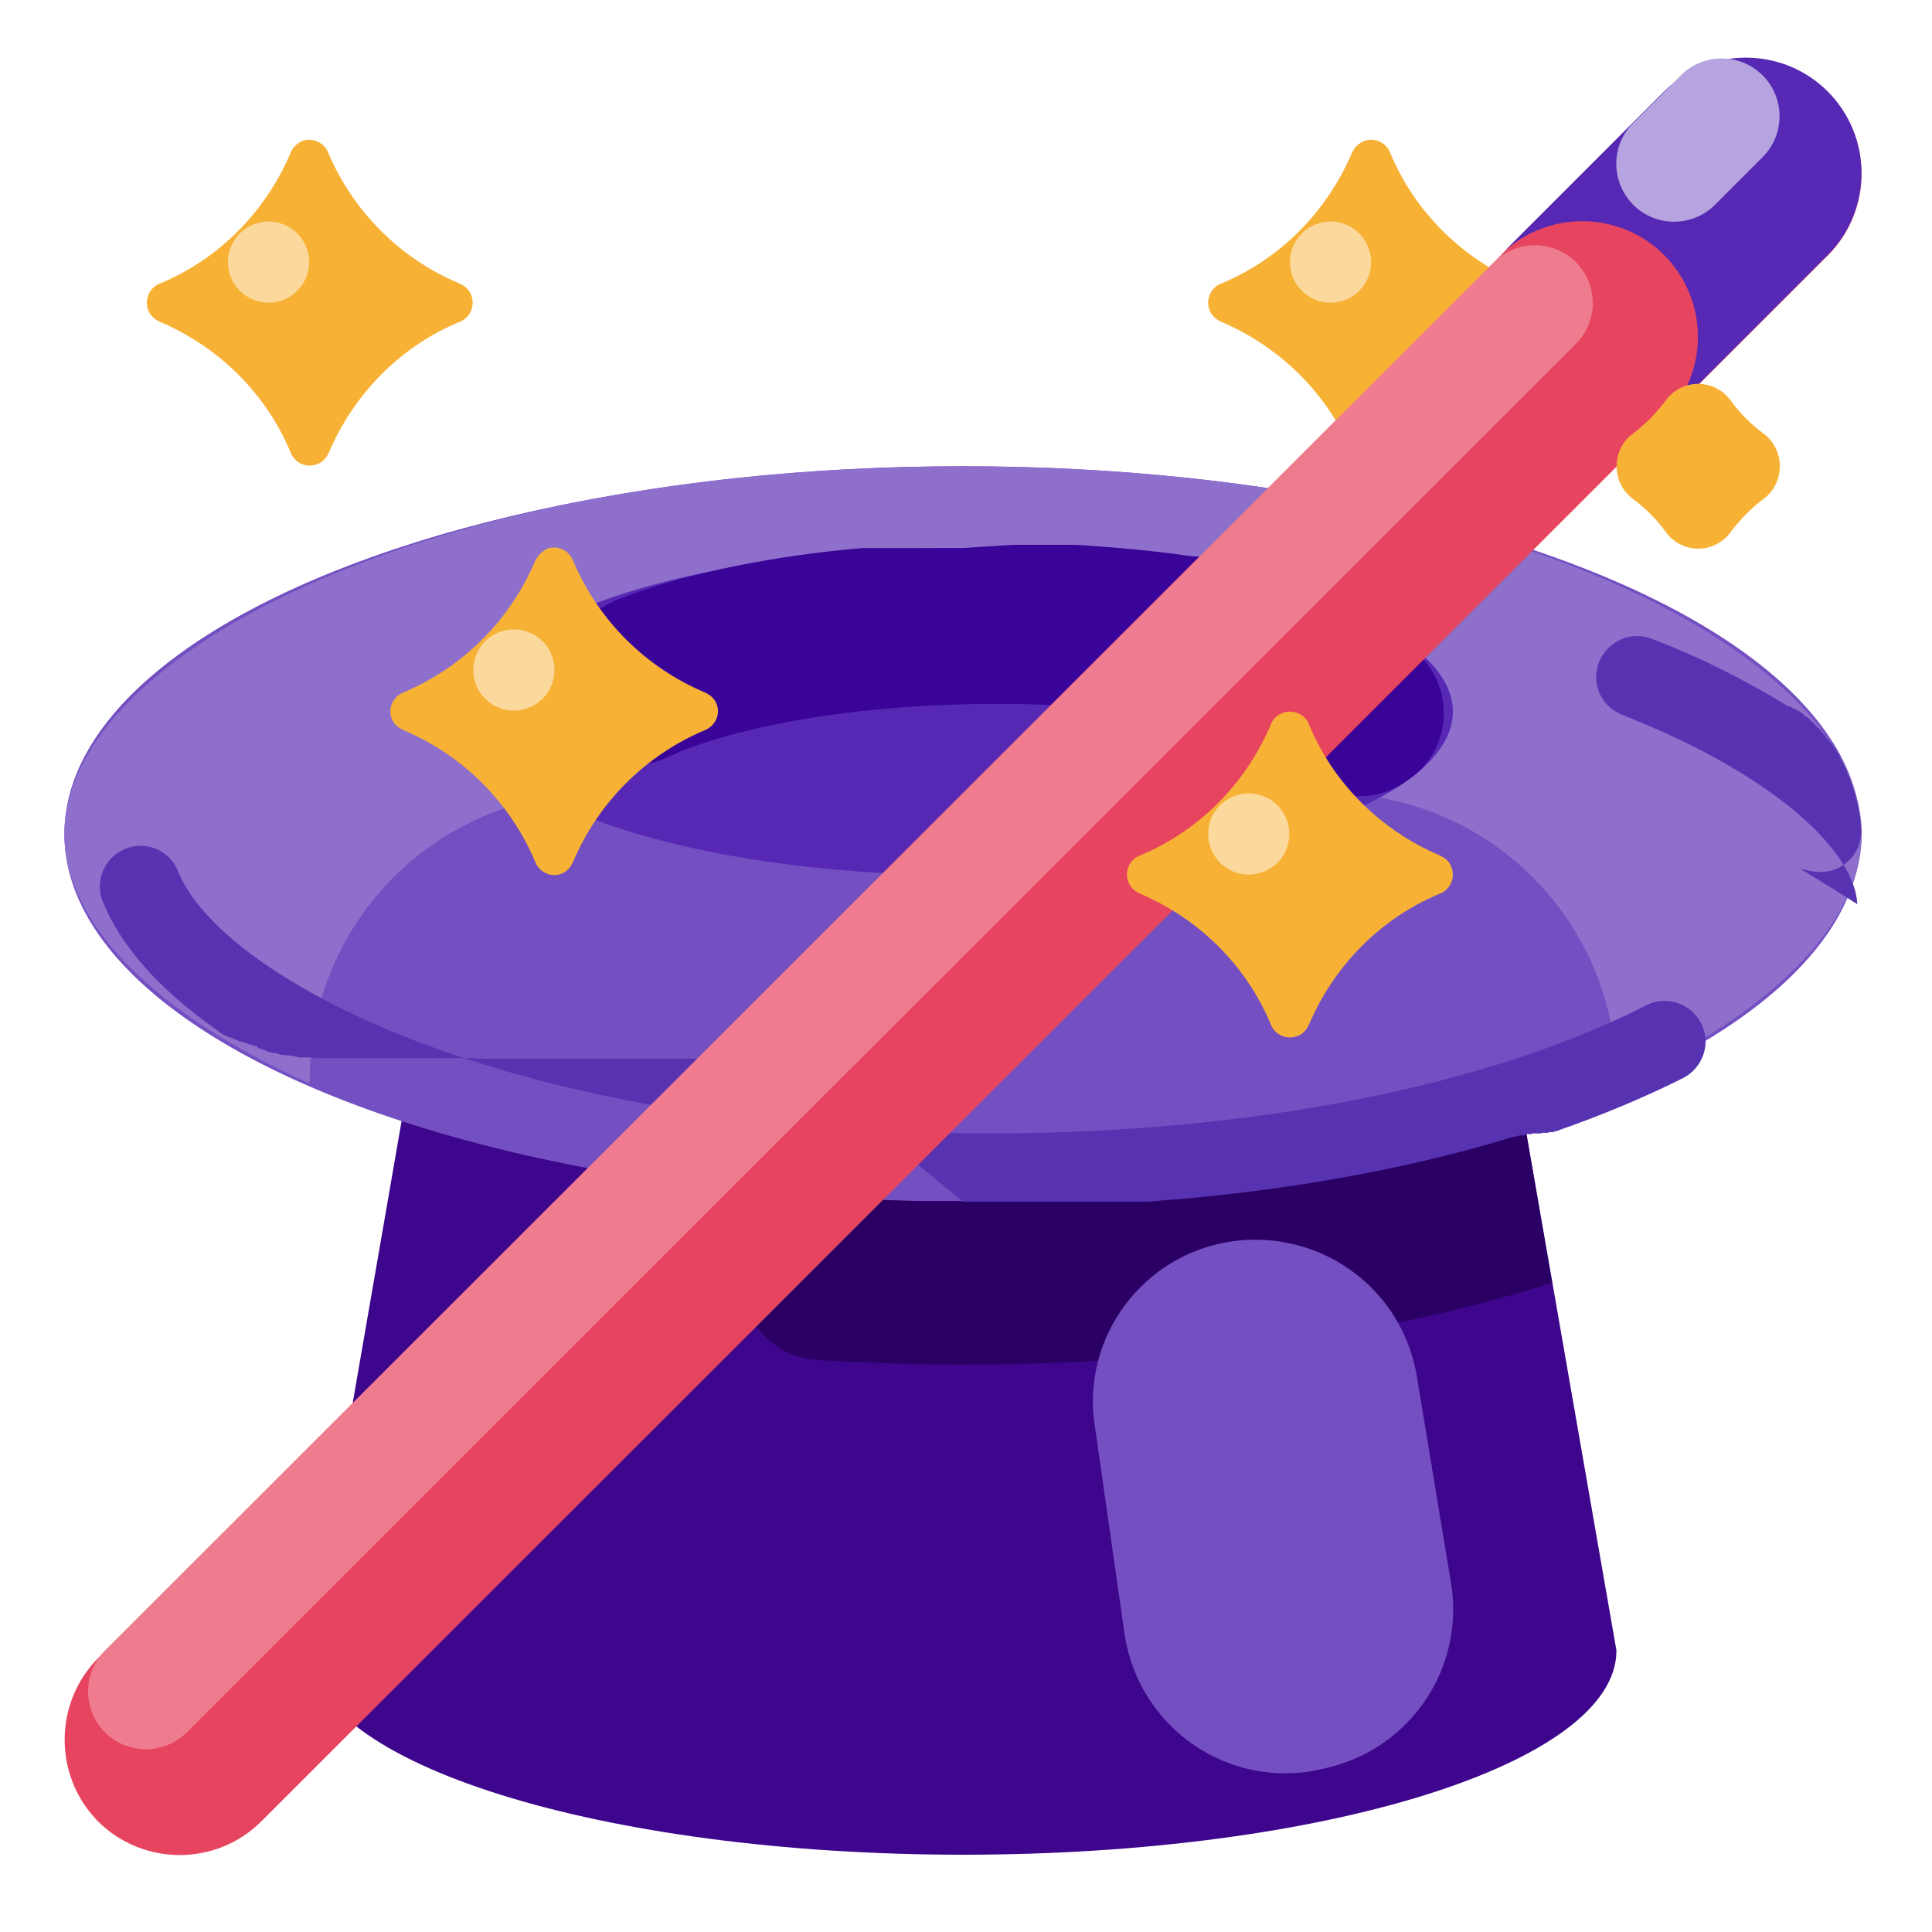 <?xml version="1.0" encoding="utf-8"?>
<!-- Generator: Adobe Illustrator 24.2.3, SVG Export Plug-In . SVG Version: 6.00 Build 0)  -->
<svg version="1.1" id="Слой_1" xmlns="http://www.w3.org/2000/svg" xmlns:xlink="http://www.w3.org/1999/xlink" x="0px" y="0px"
	 viewBox="0 0 300 300" style="enable-background:new 0 0 300 300;" xml:space="preserve">
<style type="text/css">
	.st0{display:none;}
	.st1{display:inline;fill:#5E0404;}
	.st2{display:inline;fill:#D31E1E;}
	.st3{display:inline;fill:#FF0606;}
	.st4{display:none;fill:#FF0606;}
	.st5{display:none;fill:#D31E1E;}
	.st6{display:none;fill:#890000;}
	.st7{display:none;fill:#FF7F15;}
	.st8{display:none;fill:#FFA412;}
	.st9{display:none;fill:#FF7915;}
	.st10{display:none;fill:#A80404;}
	.st11{display:none;fill:#5E0404;}
	.st12{display:none;fill:#350202;}
	.st13{display:inline;fill:#FFE799;}
	.st14{display:inline;fill:#FF7F15;}
	.st15{display:none;fill:#FFC217;}
	.st16{display:inline;fill:#A80404;}
	.st17{display:inline;fill:#8C0000;}
	.st18{display:inline;fill:#FFC217;}
	.st19{fill:#3D068C;}
	.st20{fill:#744FC1;}
	.st21{fill:#2B0065;}
	.st22{fill:#8E6FCC;}
	.st23{fill:#5733B1;}
	.st24{fill:#5628B4;}
	.st25{fill:#3A0499;}
	.st26{fill:#E7455F;}
	.st27{fill:#F7B236;}
	.st28{fill:#EE7B8E;}
	.st29{fill:#B6A4E0;}
	.st30{fill:#FBD99C;}
</style>
<g class="st0">
	<ellipse class="st1" cx="150" cy="252.9" rx="51" ry="25.9"/>
	<path class="st1" d="M72.6,60.1c0,0,1.3-24.7,28-38.9c0,0,18.8,1.7,29.7,15.5c0,0,7.9-8.4,13.8-7.5l5.9,6.7V81l-69.4,9.2L72.6,60.1
		z"/>
	<path class="st1" d="M227.4,60.1c0,0-1.3-24.7-28-38.9c0,0-18.8,1.7-29.7,15.5c0,0-7.9-8.4-13.8-7.5l-5.9,6.7V81l69.4,9.2
		L227.4,60.1z"/>
</g>
<g class="st0">
	<path class="st2" d="M43.8,132.9c0,0-10.9,2.9-16.3,10c0,0,4.6,6.7,10.5,6.7c0,0-3.3,0.4-3.8,5c0,0,3.8,6.3,7.9,6.7
		c4.2,0.4,14.2,22.2,14.2,22.2l5.9-41.4L43.8,132.9z"/>
	<path class="st2" d="M48.8,73.9c0,0-7.1-15.5-0.8-31.8c0,0,42.7,2.5,43.5,28.4c0,0,6.3-12.1,8.8-24.7c0,0,18,5,24.7,19.2
		c0,0,3.8-11.7,10.5-13.8c6.7-2.5,15.1,9.6,15.1,15.5s-21.3,43.9-21.3,43.9l-34.7,4.6L48.8,73.9z"/>
</g>
<g class="st0">
	<path class="st3" d="M256.2,132.9c0,0,10.9,2.9,16.3,10c0,0-4.6,6.7-10.5,6.7c0,0,3.3,0.4,3.8,5c0,0-3.8,6.3-7.9,6.7
		c-4.2,0.4-14.2,22.2-14.2,22.2l-5.9-41.4L256.2,132.9z"/>
	<path class="st3" d="M251.2,73.9c0,0,7.1-15.5,0.8-31.8c0,0-42.7,2.5-43.5,28.4c0,0-6.3-12.1-8.8-24.7c0,0-18,5-24.7,19.2
		c0,0-3.8-11.7-10.5-13.8c-6.7-2.5-15.1,9.6-15.1,15.5s21.3,43.9,21.3,43.9l34.7,4.6L251.2,73.9z"/>
</g>
<g class="st0">
	<polygon class="st1" points="73.5,219.8 108.2,236.1 108.2,267.1 97.3,254.5 74.7,254.5 83.9,246.2 63,246.2 75.6,233.6 
		54.7,233.6 63,225.7 	"/>
	<polygon class="st1" points="226.5,219.8 191.8,236.1 191.8,267.1 202.7,254.5 225.3,254.5 216.1,246.2 237,246.2 224.4,233.6 
		245.3,233.6 237,225.7 	"/>
</g>
<ellipse class="st4" cx="150" cy="157.1" rx="105.8" ry="88.7"/>
<path class="st5" d="M150,68.5c58.5,0,105.8,39.7,105.8,88.7s-47.3,88.7-105.8,88.7"/>
<ellipse class="st6" cx="150" cy="224.9" rx="54.8" ry="41.4"/>
<ellipse class="st7" cx="150" cy="211.5" rx="54.8" ry="41.4"/>
<ellipse class="st8" cx="150" cy="199.8" rx="48.5" ry="28.9"/>
<path class="st9" d="M150,170.9c26.8,0,48.5,13,48.5,28.9s-21.7,28.9-48.5,28.9"/>
<ellipse class="st5" cx="150" cy="196.4" rx="48.5" ry="19.7"/>
<path class="st10" d="M150,176.8c26.8,0,48.5,8.8,48.5,19.7s-21.7,19.7-48.5,19.7"/>
<path class="st6" d="M121.1,170.1c0,0-13.4-15.9-46.4,17.1c-27.6,27.2-50.6-7.9-39.7-23.8c0,0-1.3-12.1-10.5,13.8
	c-8.8,25.9,7.5,56,44.7,48.1c37.6-8.4,41.8-20.1,61.9-17.6s18-14.6,18.8-18.4s0-23.4,0-23.4L121.1,170.1z"/>
<path class="st10" d="M22.5,55.1c0,0-10,76.1,35.5,93.7l-8.4,9.6h20.9v14.2l25.1-25.1c0,0,39.3-32.2-8.4-63.6
	C53,61.8,22.5,55.1,22.5,55.1z"/>
<path class="st6" d="M22.5,55.1c0,0-10,76.1,35.5,93.7l-8.4,9.6h20.9v14.2l25.1-25.1c0,0,31.8-32.6-15.9-64
	C45.9,60.9,22.5,55.1,22.5,55.1z"/>
<path class="st11" d="M22.5,55.1c0,0,23.4,5.8,57.2,28.4c47.7,31.4,15.9,64,15.9,64l-25.1,25.1v-14.2l-1.2,66.9
	c37.6-8.4,41.8-20.1,61.9-17.6s18-14.6,18.8-18.4s0-23.4,0-23.4l-28.9,4.6l28.9-0.4c30.1,0,54.8,18.4,54.8,41.4
	s-24.7,41.4-54.8,41.4"/>
<path class="st8" d="M125.7,137.9c0,15.5-13,28.4-28.9,28.4S68,153.8,68,137.9c0-15.5,13-32.2,28.9-32.2
	C112.8,106.1,125.7,122.4,125.7,137.9z"/>
<ellipse class="st10" cx="96.5" cy="137.9" rx="28.9" ry="28.4"/>
<path class="st6" d="M76,117.8c11.3-10.9,29.7-10.9,41,0s11.3,28.9,0,40.1"/>
<ellipse class="st8" cx="96.5" cy="137.9" rx="22.6" ry="21.7"/>
<path class="st7" d="M96.5,116.1c12.5,0,22.6,9.6,22.6,21.7s-10,21.7-22.6,21.7"/>
<ellipse class="st11" cx="96.5" cy="137.9" rx="11.7" ry="11.3"/>
<path class="st12" d="M96.5,126.6c6.3,0,11.7,5,11.7,11.3c0,6.3-5,11.3-11.7,11.3"/>
<g class="st0">
	<ellipse class="st13" cx="90.6" cy="132" rx="3.8" ry="3.3"/>
	<ellipse class="st13" cx="101.1" cy="141.2" rx="2.1" ry="2.1"/>
</g>
<g class="st0">
	<ellipse class="st14" cx="35" cy="77.7" rx="4.6" ry="4.6"/>
	<ellipse class="st14" cx="42.5" cy="88.5" rx="2.1" ry="2.1"/>
	<circle class="st14" cx="48" cy="94.8" r="0.8"/>
	<path class="st14" d="M59.7,88.5c0,0,13.8,18.8-2.9,21.3s-17.1,17.1-7.1,23c10,5.4,16.3-8.8,10-10.9c0,0,0.4,10-9.2,5
		c-9.6-5.4-3.8-17.1,13.8-15.9c17.6,1.7,15.9-10.9,8.8-16.7C65.9,88.1,59.7,88.5,59.7,88.5z"/>
</g>
<path class="st15" d="M126.2,167.1c-0.8,0-1.3,0-2.1,0c-14.2,0-25.9,7.9-25.9,20.5h38.5c3.8,0,8.8,3.3,13,3.3v-46.4
	C137.5,144.6,126.6,154.6,126.2,167.1z"/>
<path class="st6" d="M178.9,170.1c0,0,13.4-15.9,46.4,17.1c27.6,27.2,50.6-7.9,39.3-23.8c0,0,1.3-12.1,10.5,13.8s-7.1,56-44.7,48.1
	c-37.6-8.4-41.8-20.1-61.9-17.6s-18-14.6-18.8-18.4s0-23.4,0-23.4L178.9,170.1z"/>
<path class="st11" d="M230.7,225.3c-37.6-8.4-41.8-20.1-61.9-17.6s-18-14.6-18.8-18.4s0-23.4,0-23.4l28.9,4.6"/>
<path class="st10" d="M277.5,55.1c0,0,10,76.1-35.5,93.7l8.4,9.6h-20.9v14.2l-25.1-25.1c0,0-39.3-32.2,8.4-63.6
	C247,61.8,277.5,55.1,277.5,55.1z"/>
<path class="st6" d="M277.5,55.1c0,0,10,76.1-35.5,93.7l8.4,9.6h-20.9v14.2l-25.1-25.1c0,0-31.8-32.6,15.9-64
	C254.1,60.9,277.5,55.1,277.5,55.1z"/>
<path class="st11" d="M229.5,158.4v14.2l-25.1-25.1c0,0-31.8-32.6,15.9-64c34.3-22.6,57.3-28.4,57.3-28.4"/>
<path class="st8" d="M174.3,137.9c0,15.5,13,28.4,28.9,28.4s28.9-12.5,28.9-28.4c0-15.5-13-32.2-28.9-32.2
	C187.2,106.1,174.3,122.4,174.3,137.9z"/>
<ellipse class="st10" cx="203.5" cy="137.9" rx="28.9" ry="28.4"/>
<path class="st6" d="M224,117.8c-11.3-10.9-29.7-10.9-41,0s-11.3,28.9,0,40.1"/>
<ellipse class="st8" cx="203.5" cy="137.9" rx="22.6" ry="21.7"/>
<path class="st7" d="M203.5,116.1c-12.5,0-22.6,9.6-22.6,21.7s10,21.7,22.6,21.7"/>
<ellipse class="st11" cx="203.5" cy="137.9" rx="11.7" ry="11.3"/>
<path class="st12" d="M203.5,126.6c-6.3,0-11.7,5-11.7,11.3c0,6.3,5,11.3,11.7,11.3"/>
<g class="st0">
	<ellipse class="st13" cx="209.4" cy="132" rx="3.8" ry="3.3"/>
	<ellipse class="st13" cx="198.9" cy="141.2" rx="2.1" ry="2.1"/>
</g>
<g class="st0">
	<ellipse class="st14" cx="265" cy="77.7" rx="4.6" ry="4.6"/>
	<ellipse class="st14" cx="257.5" cy="88.5" rx="2.1" ry="2.1"/>
	<circle class="st14" cx="252" cy="94.8" r="0.8"/>
	<path class="st14" d="M240.3,88.5c0,0-13.8,18.8,2.9,21.3s17.1,17.1,7.1,23c-10,5.4-16.3-8.8-10-10.9c0,0-0.4,10,9.2,5
		c9.6-5.4,3.8-17.1-13.8-15.9c-17.6,1.7-15.9-10.9-8.8-16.7C234.1,88.1,240.3,88.5,240.3,88.5z"/>
</g>
<path class="st15" d="M173.8,167.1c0.8,0,1.3,0,2.1,0c14.2,0,25.9,7.9,25.9,20.5h-38.5c-3.8,0-8.8,3.3-13,3.3v-46.4
	C162.5,144.6,173.4,154.6,173.8,167.1z"/>
<path class="st7" d="M192.7,187.6l-42.7-43l0,0l0,0l0,0l0,0l-42.7,43.1H137c3.8,0,8.8,3.3,13,3.3l0,0l0,0l0,0l0,0
	c4.2,0,9.2-3.3,13-3.3h29.7V187.6z"/>
<g class="st0">
	<ellipse class="st16" cx="150" cy="158.8" rx="2.9" ry="2.9"/>
	<ellipse class="st16" cx="150" cy="170.1" rx="2.9" ry="2.9"/>
	<ellipse class="st16" cx="150" cy="181.4" rx="2.9" ry="2.9"/>
</g>
<path class="st15" d="M175.9,114.5c0,14.2-11.7,25.5-25.9,25.5s-25.9-11.3-25.9-25.5s11.7-50.2,25.9-50.2S175.9,100.7,175.9,114.5z"
	/>
<path class="st8" d="M150,64.7c14.6,0,25.9,36,25.9,50.2s-11.7,25.5-25.9,25.5"/>
<g class="st0">
	<path class="st1" d="M139.1,120.7c-1.7,0-2.9-0.4-2.9-2.1l0,0c0-1.7,1.3-2.1,2.9-2.1h21.7c1.7,0,2.9,0.4,2.9,2.1l0,0
		c0,1.7-1.3,2.1-2.9,2.1H139.1z"/>
	<path class="st1" d="M147.9,107.8c0-1.7,0.4-2.9,2.1-2.9l0,0c1.7,0,2.1,1.3,2.1,2.9v21.7c0,1.7-0.4,2.9-2.1,2.9l0,0
		c-1.7,0-2.1-1.3-2.1-2.9V107.8z"/>
	<ellipse class="st1" cx="139.5" cy="108.2" rx="2.5" ry="2.5"/>
	<ellipse class="st1" cx="160.5" cy="108.2" rx="2.5" ry="2.5"/>
	<ellipse class="st1" cx="139.5" cy="129.5" rx="2.5" ry="2.5"/>
	<ellipse class="st1" cx="160.5" cy="129.5" rx="2.5" ry="2.5"/>
</g>
<g class="st0">
	<ellipse class="st17" cx="149.6" cy="83.1" rx="1.7" ry="1.7"/>
	<path class="st17" d="M150,78.5c-5,0-9.2,3.8-9.2,8.8s4.2,8.8,9.2,8.8s9.2-3.8,9.2-8.8S155,78.5,150,78.5z M149.6,93.1
		c-0.8,0-1.7-0.8-1.7-1.7c0-0.8,0.8-1.7,1.7-1.7c0.8,0,1.7,0.8,1.7,1.7C151.3,92.7,150.4,93.1,149.6,93.1z M150,87.3
		c-2.1,0.8-4.2,1.3-4.2,4.2c0,2.1,1.7,4.2,4.2,4.2c-4.6,0-8.4-3.8-8.4-7.9c0-4.6,3.8-7.9,8.4-7.9c2.1,0,4.2,1.7,4.2,4.2
		C154.2,86,152.1,86.4,150,87.3z"/>
</g>
<g class="st0">
	<polygon class="st1" points="54.2,165.5 71.8,182.6 63.4,190.6 	"/>
	<polygon class="st1" points="245.8,165.5 228.2,182.6 236.6,190.6 	"/>
</g>
<g class="st0">
	<path class="st18" d="M88.9,61.3c0,0-2.5,14.2,9.6,14.6c12.5,0,15.9,4.6,15.9,9.2s-4.6,9.2-10.5,4.6s-0.8-9.6,5-5.9
		c0,0-3.8-4.2-7.5-1.3s2.9,12.1,10.5,8.8c7.9-3.3,2.5-18.4-9.2-20.9s-13.4-10-10.9-13c2.5-2.9,10,3.3,5,6.3c0,0,7.9-3.8,1.3-7.9
		c-7.5-4.6-8.4-0.4-8.8,1.7C89.4,59.3,88.9,61.3,88.9,61.3z"/>
	<circle class="st18" cx="118.2" cy="91.9" r="0.4"/>
	<path class="st18" d="M124.1,94.8c0.4,0.8,0,1.7-0.8,1.7c-0.8,0.4-1.7,0-1.7-0.8s0-1.7,0.8-1.7C122.8,94,123.7,94,124.1,94.8z"/>
	<circle class="st18" cx="126.6" cy="96.9" r="0.4"/>
	<circle class="st18" cx="130.3" cy="98.6" r="0.4"/>
	<circle class="st18" cx="109" cy="86.4" r="0.8"/>
	<path class="st18" d="M96.9,60.9c0.4,0.8,0,1.3-0.8,1.7s-1.3,0-1.7-0.8c-0.4-0.8,0-1.3,0.8-1.7C96.1,59.7,96.9,60.1,96.9,60.9z"/>
	<path class="st18" d="M100.2,65.5c0,0,2.5-1.3,2.5-5.4c0,0,2.9,3.8,0.4,5C101.1,65.9,100.2,65.5,100.2,65.5z"/>
	<path class="st18" d="M102.7,67.2l2.9-1.7c0,0-0.4,2.5-1.3,2.1C104,67.6,102.7,67.2,102.7,67.2z"/>
	<path class="st18" d="M120.3,57.6c0,0.4,0,0.4-0.4,0.8l-8.4,2.5c-0.4,0-0.4,0-0.8-0.4l0,0c0-0.4,0-0.4,0.4-0.8l8.4-2.5
		C119.9,57.2,120.3,57.6,120.3,57.6L120.3,57.6z"/>
	<path class="st18" d="M122,62.2c0,0.4,0,0.4-0.4,0.4l-8.4,2.5c-0.4,0-0.4,0-0.8-0.4l0,0c0-0.4,0-0.4,0.4-0.8l8.4-2.5
		C121.6,61.8,122,61.8,122,62.2L122,62.2z"/>
	<path class="st18" d="M124.1,66.4c0,0.4,0,0.4-0.4,0.8l-8.8,2.5c-0.4,0-0.4,0-0.8-0.4l0,0c0-0.4,0-0.4,0.4-0.8l8.4-2.5
		C123.7,65.9,124.1,66.4,124.1,66.4L124.1,66.4z"/>
	<path class="st18" d="M125.7,71c0,0.4,0,0.4-0.4,0.8l-8.4,2.5c-0.4,0-0.4,0-0.8-0.4l0,0c0-0.4,0-0.4,0.4-0.8l8.4-2.5
		C125.3,70.5,125.7,70.5,125.7,71L125.7,71z"/>
	<path class="st18" d="M211.1,61.3c0,0,2.5,14.2-9.6,14.6c-12.5,0-15.9,4.6-15.9,9.2s4.6,9.2,10.5,4.6s0.8-9.6-5.4-5.9
		c0,0,3.8-4.2,7.5-1.3c3.8,2.9-2.9,12.1-10.5,8.8c-7.9-3.3-2.5-18.4,9.2-20.9s13.4-10,10.9-13c-2.5-2.9-10,3.3-5,6.3
		c0,0-7.9-3.8-1.3-7.9c7.5-4.6,8.4-0.4,8.8,1.7C210.6,59.3,211.1,61.3,211.1,61.3z"/>
	<circle class="st18" cx="181.8" cy="91.9" r="0.4"/>
	<ellipse class="st18" cx="177.2" cy="95.3" rx="1.3" ry="1.3"/>
	<circle class="st18" cx="173.4" cy="96.9" r="0.4"/>
	<path class="st18" d="M169.2,98.1c0,0,0,0.4,0.4,0.4c0,0,0.4,0,0.4-0.4c0,0,0-0.4-0.4-0.4C169.7,98.1,169.7,98.1,169.2,98.1z"/>
	<circle class="st18" cx="191" cy="86.4" r="0.8"/>
	<path class="st18" d="M203.1,60.9c-0.4,0.8,0,1.3,0.8,1.7s1.3,0,1.7-0.8s0-1.3-0.8-1.7C203.9,59.7,203.1,60.1,203.1,60.9z"/>
	<path class="st18" d="M199.8,65.5c0,0-2.5-1.3-2.5-5.4c0,0-2.9,3.8-0.4,5C198.9,65.9,199.8,65.5,199.8,65.5z"/>
	<path class="st18" d="M197.3,67.2l-2.9-1.7c0,0,0.4,2.5,1.3,2.1C196,67.6,197.3,67.2,197.3,67.2z"/>
	<path class="st18" d="M179.7,57.6c0,0.4,0,0.4,0.4,0.8l8.4,2.5c0.4,0,0.4,0,0.8-0.4l0,0c0-0.4,0-0.4-0.4-0.8l-8.4-2.5
		C180.1,57.2,179.7,57.6,179.7,57.6L179.7,57.6z"/>
	<path class="st18" d="M178,62.2c0,0.4,0,0.4,0.4,0.4l8.4,2.5c0.4,0,0.4,0,0.8-0.4l0,0c0-0.4,0-0.4-0.4-0.8l-8.4-2.5
		C178.4,61.8,178,61.8,178,62.2L178,62.2z"/>
	<path class="st18" d="M175.9,66.4c0,0.4,0,0.4,0.4,0.8l8.8,2.5c0.4,0,0.4,0,0.8-0.4l0,0c0-0.4,0-0.4-0.4-0.8l-8.4-2.5
		C176.3,65.9,175.9,66.4,175.9,66.4L175.9,66.4z"/>
	<path class="st18" d="M174.3,71c0,0.4,0,0.4,0.4,0.8l8.4,2.5c0.4,0,0.4,0,0.8-0.4l0,0c0-0.4,0-0.4-0.4-0.8l-8.4-2.5
		C174.7,70.5,174.3,70.5,174.3,71L174.3,71z"/>
</g>
<path class="st19" d="M48.1,256.3c0,17.5,45.4,31.7,101.5,31.7S251,273.8,251,256.3l-25.4-145.9c0-14-34.1-25.4-76.1-25.4
	s-76.1,11.4-76.1,25.4L48.1,256.3z"/>
<ellipse class="st20" cx="149.5" cy="129.5" rx="139.5" ry="57.1"/>
<path class="st21" d="M241,199.2l-4.4-25.5c-23.1,7.8-52.7,12.8-87.1,12.8h-0.2c0,0-0.1,0-0.1,0h-0.4c0,0-0.1,0-0.1,0h-0.2
	c0,0-0.1,0-0.1,0h-0.2c0,0,0,0,0,0H148c0,0,0,0,0,0h-0.1c0,0,0,0-0.1,0h-0.1c0,0-0.1,0-0.1,0c0,0,0,0,0,0c0,0-0.1,0-0.1,0h-0.1
	c0,0-0.1,0-0.1,0c0,0,0,0-0.1,0H147c0,0,0,0-0.1,0c0,0-0.1,0-0.1,0h-0.1c0,0-0.1,0-0.1,0h-0.1c0,0-0.1,0-0.1,0c0,0,0,0-0.1,0
	c0,0-0.1,0-0.1,0c0,0,0,0-0.1,0c0,0-0.1,0-0.1,0c0,0,0,0-0.1,0c0,0-0.1,0-0.1,0c0,0,0,0-0.1,0c0,0,0,0-0.1,0c0,0,0,0-0.1,0
	c0,0-0.1,0-0.1,0c0,0,0,0-0.1,0c0,0,0,0-0.1,0c0,0-0.1,0-0.1,0c0,0,0,0-0.1,0c-0.1,0-0.1,0-0.2,0c0,0,0,0,0,0c0,0-0.1,0-0.1,0
	c0,0,0,0-0.1,0c0,0-0.1,0-0.1,0c0,0,0,0,0,0l-0.2,0c0,0,0,0,0,0c0,0-0.1,0-0.1,0c0,0,0,0,0,0l-0.3,0c0,0,0,0,0,0c0,0-0.1,0-0.1,0h0
	c-0.1,0-0.2,0-0.3,0h0l-0.1,0h0c-0.1,0-0.2,0-0.3,0h0c-4.9-0.1-9.8-0.3-14.5-0.6c-0.3,0-0.5,0-0.8,0c-7,0-12.7,5.7-12.7,12.7
	c0,6.7,5.2,12.2,11.9,12.6c7.3,0.4,14.8,0.7,22.2,0.7C184.2,211.9,215.3,207.3,241,199.2L241,199.2z"/>
<path class="st22" d="M149.5,72.4C65.8,72.4,10,101.9,10,129.5c0,13.7,13.8,27.9,38,38.7c0-0.2,0.1-0.4,0.1-0.6
	c0-24.5,19.9-44.4,44.4-44.4h114.1c24.5,0,44.4,19.9,44.4,44.4c0,0.2,0.1,0.4,0.1,0.6c24.2-10.8,38-25,38-38.7
	C289,101.9,233.2,72.4,149.5,72.4L149.5,72.4z"/>
<path class="st23" d="M282.7,135.4c0.1,0,0.1,0,0.2,0c3.5-0.1,6.2-3,6.1-6.5l0,0c-0.2-3.8-1.3-7.5-3.1-10.9l0,0
	c-0.1-0.2-0.2-0.4-0.3-0.6l0,0c0,0,0-0.1,0-0.1l0,0c-0.1-0.2-0.2-0.4-0.4-0.6l0,0c0,0,0,0,0,0l0,0l0,0l0,0c-0.1-0.2-0.2-0.3-0.3-0.5
	l0,0c0,0,0,0,0,0l0,0c0,0,0,0,0,0l0,0c0,0,0,0,0,0l0,0c0,0,0,0,0,0l0,0l0,0l0,0c-0.1-0.1-0.2-0.3-0.3-0.4l0,0l0,0l0,0c0,0,0,0,0,0
	l0,0c0,0,0,0,0,0l0,0c0,0,0,0,0,0l0,0l0,0l0,0l0,0h0c-0.1-0.1-0.2-0.3-0.3-0.4l0,0l0,0l0,0l0,0l0,0c0,0,0,0,0,0l0,0c0,0,0,0,0,0l0,0
	l0,0l0,0l0,0l0,0l0,0c-0.1-0.1-0.2-0.3-0.3-0.4l0,0c0,0,0,0,0,0l0,0c0,0,0,0,0,0l0,0l0,0l0,0l0,0l0,0l0,0l0,0l0,0
	c-0.1-0.1-0.2-0.2-0.3-0.3l0,0l0,0l0,0c0,0,0,0,0,0l0,0c0,0,0,0,0,0l0,0l0,0l0,0l0,0l0,0l0,0l0,0l0,0l0,0l0,0l0,0
	c-0.1-0.1-0.1-0.2-0.2-0.3l0,0c0,0,0,0,0,0l0,0l0,0l0,0l0,0l0,0l0,0l0,0l0,0l0,0c0,0,0,0,0,0l0,0c0,0,0,0,0,0l0,0c0,0,0,0,0,0l0,0
	l0,0l0,0c0,0,0,0,0,0l0,0c0-0.1-0.1-0.1-0.1-0.2l0,0c0,0,0-0.1-0.1-0.1l0,0c0,0,0,0,0,0l0,0l0,0l0,0l0,0l0,0c0,0,0,0,0,0l0,0l0,0
	l0,0c0,0,0,0,0,0l0,0l0,0l0,0l0,0l0,0c0,0,0,0,0,0v0c-0.1-0.1-0.1-0.1-0.2-0.2l0,0c0,0,0-0.1-0.1-0.1l0,0l0,0l0,0l0,0l0,0l0,0l0,0
	l0,0l0,0l0,0l0,0l0,0l0,0c0,0,0,0,0,0l0,0l0,0l0,0c-0.1-0.1-0.1-0.2-0.2-0.3l0,0l0,0l0,0l0,0l0,0l0,0l0,0l0,0l0,0l0,0l0,0
	c0,0,0,0,0,0l0,0l0,0l0,0l0,0l0,0l0,0l0,0c0,0,0,0,0,0c-0.1-0.1-0.1-0.1-0.2-0.2l0,0c0,0,0,0,0,0l0,0l0,0l0,0c0,0,0,0,0,0l0,0
	c0,0,0,0,0,0l0,0l0,0l0,0l0,0l0,0l0,0l0,0c0,0,0,0,0,0l0,0l0,0l0,0c-0.1-0.1-0.2-0.2-0.2-0.2l0,0l0,0l0,0l0,0l0,0l0,0l0,0l0,0l0,0
	c0,0,0,0,0,0l0,0l0,0l0,0l0,0l0,0l0,0l0,0l0,0l0,0l0,0l0,0c-0.1-0.1-0.2-0.2-0.2-0.2l0,0c0,0,0,0,0,0l0,0c0,0,0,0,0,0l0,0
	c0,0,0,0,0,0l0,0c0,0,0,0,0,0l0,0c0,0,0,0,0,0l0,0c0,0,0,0,0,0l0,0l0,0l0,0l0,0l0,0c-0.1-0.1-0.2-0.2-0.3-0.3l0,0l0,0l0,0l0,0l0,0
	l0,0l0,0l0,0l0,0l0,0l0,0c0,0,0,0,0,0l0,0l0,0l0,0l0,0l0,0c0,0,0,0,0,0l0,0c-0.1-0.1-0.1-0.1-0.2-0.2l0,0c0,0,0,0,0,0l0,0l0,0l0,0
	c0,0,0,0,0,0l0,0l0,0l0,0l0,0l0,0l0,0l0,0l0,0l0,0l0,0l0,0l0,0l0,0l0,0l0,0c-0.1-0.1-0.1-0.1-0.2-0.2l0,0l0,0l0,0l0,0l0,0l0,0l0,0
	l0,0l0,0c0,0,0,0,0,0l0,0l0,0l0,0l0,0l0,0l0,0l0,0l0,0l0,0c0,0,0,0,0,0l0,0l0,0l0,0c-0.1-0.1-0.1-0.1-0.2-0.2l0,0c0,0,0,0,0,0l0,0
	l0,0l0,0l0,0l0,0l0,0l0,0l0,0l0,0c0,0,0,0,0,0l0,0l0,0l0,0l0,0l0,0l0,0l0,0l0,0l0,0c-0.1-0.1-0.2-0.1-0.2-0.2l0,0l0,0l0,0
	c0,0,0,0,0,0l0,0c0,0,0,0,0,0l0,0l0,0l0,0l0,0l0,0l0,0l0,0l0,0l0,0l0,0l0,0l0,0l0,0l0,0l0,0l0,0l0,0c-0.1-0.1-0.1-0.1-0.2-0.2l0,0
	c0,0,0,0,0,0l0,0c0,0,0,0,0,0l0,0l0,0l0,0l0,0l0,0c0,0,0,0,0,0l0,0l0,0l0,0l0,0l0,0l0,0l0,0c0,0,0,0,0,0l0,0c0,0,0,0,0,0l0,0
	c0,0,0,0,0,0l0,0c0,0,0,0,0,0l0,0l-0.2-0.2l0,0l0,0l0,0c0,0,0,0,0,0l0,0l0,0l0,0l0,0l0,0c0,0,0,0,0,0l0,0c0,0,0,0,0,0l0,0
	c0,0,0,0,0,0l0,0l0,0l0,0l0,0l0,0l0,0l0,0c0,0,0,0,0,0l0,0l0,0l0,0c0,0-0.1-0.1-0.1-0.1l0,0l0,0l0,0l0,0l0,0l0,0l0,0l0,0l0,0l0,0
	l0,0l0,0l0,0l0,0l0,0l0,0l0,0c0,0,0,0,0,0l0,0l0,0l0,0l0,0l0,0c0,0,0,0,0,0l0,0l-0.1,0l0,0c0,0,0,0,0,0l0,0c0,0,0,0,0,0l0,0
	c0,0,0,0,0,0l0,0l0,0l0,0l0,0l0,0l0,0l0,0c0,0,0,0,0,0l0,0l0,0l0,0l0,0l0,0l0,0l0,0l0,0l0,0l0,0l0,0l0,0l0,0l0,0l0,0l0,0l0,0l-0.1,0
	l0,0c0,0,0,0,0,0l0,0l0,0l0,0l0,0l0,0l0,0l0,0c0,0,0,0,0,0l0,0l0,0l0,0l0,0l0,0l0,0l0,0l0,0l0,0l0,0l0,0l0,0l0,0l0,0l0,0l0,0l0,0
	l0,0c0,0,0,0-0.1-0.1l0,0l0,0l0,0l0,0l0,0l0,0l0,0l0,0l0,0l0,0l0,0l0,0l0,0l0,0l0,0l0,0l0,0l0,0l0,0l0,0l0,0l0,0l0,0l0,0l0,0l0,0
	l0,0c-0.1-0.1-0.2-0.1-0.2-0.2l0,0l0,0l0,0c0,0,0,0,0,0l0,0l0,0l0,0l0,0l0,0c0,0,0,0,0,0l0,0l0,0l0,0l0,0l0,0l0,0l0,0l0,0l0,0l0,0
	l0,0l0,0l0,0c-0.1-0.1-0.2-0.1-0.2-0.2l0,0c0,0,0,0,0,0l0,0l0,0l0,0l0,0l0,0l0,0l0,0l0,0l0,0l0,0l0,0l0,0l0,0l0,0l0,0l0,0l0,0l0,0
	l0,0c0,0,0,0,0,0l0,0c-0.1-0.1-0.2-0.1-0.3-0.2l0,0l0,0l0,0l0,0l0,0c0,0,0,0,0,0l0,0l0,0l0,0l0,0l0,0c0,0,0,0,0,0l0,0l0,0l0,0
	c0,0,0,0,0,0l0,0l0,0l0,0c0,0,0,0,0,0l0,0c-0.1-0.1-0.2-0.2-0.4-0.2l0,0l0,0l0,0l0,0l0,0c0,0,0,0,0,0l0,0c0,0,0,0,0,0l0,0
	c0,0,0,0,0,0l0,0c0,0,0,0,0,0l0,0c0,0,0,0,0,0l0,0c0,0,0,0,0,0l0,0c-0.1-0.1-0.3-0.2-0.4-0.3l0,0l0,0l0,0l0,0l0,0c0,0,0,0,0,0l0,0
	l0,0l0,0l0,0l0,0l0,0l0,0c0,0,0,0-0.1,0l0,0c0,0,0,0-0.1,0l0,0c-0.2-0.1-0.4-0.3-0.7-0.4l0,0l-0.1,0l0,0l-0.1,0h0
	c-6.7-4.1-13.8-7.7-21.2-10.5c-3.3-1.3-6.9,0.4-8.2,3.6c-1.3,3.3,0.3,6.9,3.6,8.2c24.9,9.8,36.2,21.8,36.5,29.4
	C276.4,132.7,279.2,135.4,282.7,135.4L282.7,135.4z M149.5,186.6h0.3c0,0,0,0,0.1,0h0.1c0,0,0,0,0.1,0h0.1c0,0,0,0,0.1,0
	c0,0,0,0,0.1,0h0.1c0,0,0,0,0.1,0h0.1c0,0,0,0,0.1,0c0,0,0.1,0,0.1,0h0.1c0,0,0,0,0.1,0c0,0,0,0,0.1,0h0.1h0l0.1,0h0l0.1,0h0
	c0,0,0.1,0,0.1,0h0l0.1,0h0.1l0.1,0h0.1c0,0,0,0,0.1,0c0,0,0,0,0.1,0c0,0,0,0,0.1,0l0.1,0c0,0,0,0,0.1,0c0,0,0,0,0.1,0l0.1,0h0.1
	l0.1,0c0,0,0,0,0.1,0c0,0,0.1,0,0.1,0h0l0.1,0h0l0.1,0l0,0c0,0,0.1,0,0.1,0l0.1,0l0.1,0l0,0c0,0,0.1,0,0.1,0l0,0c0,0,0.1,0,0.1,0
	l0.1,0l0.1,0l0.1,0l0.1,0l0,0c0,0,0.1,0,0.1,0l0,0c0,0,0.1,0,0.1,0l0,0l0.1,0c0,0,0.1,0,0.1,0c0,0,0,0,0.1,0l0.1,0l0.1,0l0.1,0
	c0,0,0,0,0.1,0c0,0,0,0,0.1,0l0.1,0l0.1,0l0.1,0l0.1,0l0.1,0l0.1,0l0.1,0c0,0,0,0,0.1,0l0.1,0l0.1,0l0.1,0l0.1,0l0.1,0l0.1,0
	c0,0,0.1,0,0.1,0l0,0c0,0,0.1,0,0.1,0l0.1,0l0.1,0c0,0,0,0,0.1,0l0.1,0l0.1,0l0.1,0l0.1,0c0,0,0,0,0.1,0l0.1,0l0.1,0c0,0,0,0,0.1,0
	l0.1,0l0.1,0l0.1,0l0.1,0l0.1,0l0.1,0c0,0,0,0,0.1,0c0,0,0,0,0.1,0l0.1,0l0.1,0c0,0,0,0,0.1,0l0.1,0l0.1,0l0.1,0l0.1,0
	c0,0,0,0,0.1,0l0.1,0l0.1,0l0.1,0l0.1,0l0.1,0l0.1,0c0,0,0,0,0.1,0c0,0,0,0,0.1,0c0,0,0,0,0.1,0l0.1,0l0.1,0c0,0,0,0,0.1,0l0,0
	l0.2,0l0,0l0.1,0c0,0,0,0,0.1,0c0,0,0,0,0.1,0l0.1,0c0,0,0,0,0.1,0l0.1,0l0.1,0l0.1,0l0.1,0l0.1,0c0,0,0,0,0.1,0l0.1,0
	c0,0,0,0,0.1,0l0,0l0.1,0l0.1,0l0.1,0c0,0,0.1,0,0.1,0l0.1,0c0,0,0.1,0,0.1,0c0,0,0,0,0.1,0l0.1,0c0,0,0,0,0.1,0l0.1,0l0.1,0
	c0,0,0,0,0.1,0l0.1,0l0.1,0l0.1,0l0,0l0.1,0l0.1,0l0.1,0l0.1,0l0.1,0l0.1,0l0.1,0l0.1,0l0.1,0l0.1,0l0.1,0c0,0,0.1,0,0.1,0l0.1,0
	l0.1,0l0.1,0l0.1,0l0.1,0l0.1,0l0.1,0l0.1,0c0,0,0,0,0.1,0l0.1,0l0.1,0l0.1,0c0,0,0,0,0.1,0l0,0c0,0,0,0,0.1,0l0,0l0.1,0l0,0l0.1,0
	l0,0l0.2,0l0,0c0,0,0.1,0,0.1,0l0,0c0,0,0,0,0.1,0l0,0l0.1,0l0,0c0,0,0,0,0.1,0l0.1,0l0.1,0l0.1,0l0.1,0l0.1,0l0.1,0l0,0l0.1,0l0,0
	c0,0,0.1,0,0.1,0l0,0c0.1,0,0.2,0,0.3,0l0,0c0,0,0,0,0.1,0l0.1,0l0.1,0c0,0,0,0,0.1,0l0.1,0l0.1,0l0.1,0l0.1,0c0,0,0,0,0.1,0
	c0,0,0,0,0,0l0.1,0l0.1,0c0,0,0,0,0.1,0c0,0,0,0,0.1,0l0.1,0l0.1,0c0,0,0,0,0.1,0c0,0,0,0,0.1,0l0.1,0c0,0,0,0,0.1,0l0.1,0l0.1,0
	l0.1,0l0,0l0.1,0l0,0l0.1,0l0,0c0,0,0.1,0,0.1,0l0,0l0.1,0l0,0l0.1,0l0,0c0,0,0.1,0,0.1,0l0,0l0.1,0l0,0c0.1,0,0.3,0,0.4,0l0,0
	c0,0,0.1,0,0.1,0l0,0l0.1,0l0,0l0.1,0l0,0c0,0,0.1,0,0.1,0l0,0c0,0,0.1,0,0.1,0l0,0l0.1,0l0,0c0.2,0,0.4,0,0.7,0l0,0
	c0,0,0.1,0,0.1,0l0,0l0.1,0l0,0l0.1,0l0,0l0.1,0l0,0c0,0,0.1,0,0.1,0l0,0l0.1,0l0,0l0.1,0l0,0c0.1,0,0.3,0,0.4,0h0c0,0,0.1,0,0.1,0
	l0,0l0.1,0l0,0l0.1,0l0,0l0.1,0l0,0c0,0,0.1,0,0.1,0l0,0c0,0,0.1,0,0.1,0l0,0c0,0,0.1,0,0.1,0l0,0c0.2,0,0.5,0,0.7,0l0,0l0.1,0l0,0
	c0,0,0.1,0,0.1,0l0,0c0,0,0.1,0,0.1,0l0,0l0.1,0l0,0l0.1,0l0,0l0.1,0l0,0c0.2,0,0.4,0,0.6,0h0c0,0,0.1,0,0.1,0l0,0c0,0,0.1,0,0.1,0
	l0,0c0,0,0.1,0,0.1,0l0,0l0.1,0l0,0l0.1,0l0,0c0,0,0.1,0,0.1,0l0,0c0.2,0,0.5,0,0.7,0h0c0,0,0.1,0,0.1,0l0,0l0.1,0l0,0l0.1,0l0,0
	c0,0,0.1,0,0.1,0l0,0c0,0,0.1,0,0.1,0l0,0c0.3,0,0.5,0,0.8-0.1h0l0.1,0l0,0c0,0,0.1,0,0.1,0l0,0l0.1,0l0,0l0.1,0l0,0
	c0,0,0.1,0,0.1,0h0c0.2,0,0.4,0,0.7-0.1l0,0l0.1,0h0c0,0,0.1,0,0.1,0l0,0c0,0,0.1,0,0.1,0h0c0,0,0.1,0,0.1,0l0,0
	c0.4,0,0.7-0.1,1.1-0.1l0,0c0,0,0.1,0,0.1,0l0,0l0.1,0l0,0c20-1.7,37.8-5.1,53.1-9.8l0,0l0.1,0l0,0l0.1,0l0,0l0.1,0l0,0
	c0.2-0.1,0.4-0.1,0.7-0.2l0,0l0.1,0l0,0l0.1,0l0,0c0,0,0,0,0.1,0l0,0l0.1,0l0,0c0,0,0,0,0.1,0l0,0c0.2-0.1,0.3-0.1,0.5-0.2l0,0
	l0.1,0l0,0c0,0,0,0,0.1,0l0,0c0,0,0,0,0.1,0l0,0l0.1,0l0,0c0,0,0,0,0.1,0l0,0l0.1,0l0,0c0,0,0,0,0.1,0l0,0c0.1,0,0.2-0.1,0.3-0.1
	l0,0c0,0,0,0,0.1,0l0,0c0,0,0,0,0.1,0l0,0l0.1,0l0,0l0.1,0l0,0l0.1,0l0,0c0,0,0,0,0.1,0l0,0l0.1,0l0,0l0.1,0l0,0c0,0,0.1,0,0.1,0
	c0,0,0,0,0.1,0l0,0l0,0l0,0l0,0l0,0l0,0l0,0c0,0,0,0,0,0l0,0l0,0l0,0l0,0l0,0l0,0l0,0l0.1,0l0,0l0.1,0l0,0c0.1,0,0.1,0,0.2-0.1l0,0
	l0.1,0l0,0l0.1,0l0,0c0,0,0,0,0.1,0l0,0c0,0,0,0,0.1,0l0,0l0.1,0l0,0l0.1,0l0,0c0,0,0,0,0.1,0l0,0l0.1,0l0,0c0,0,0.1,0,0.1,0l0,0
	c0.1,0,0.1,0,0.2-0.1l0,0l0.1,0l0,0c0,0,0,0,0.1,0l0,0c0,0,0,0,0.1,0l0,0l0.1,0l0,0l0.1,0l0,0c0,0,0.1,0,0.1,0l0,0
	c0.2-0.1,0.4-0.1,0.5-0.2l0,0c0,0,0.1,0,0.1,0l0,0c0,0,0.1,0,0.1,0c0,0,0,0,0,0c0.1,0,0.1,0,0.2-0.1l0,0c6.6-2.3,13.1-5,19.3-8.1
	c3.1-1.6,4.4-5.4,2.8-8.5c-1.6-3.1-5.4-4.4-8.5-2.8c0,0,0,0,0,0c-24.9,12.7-62,19.9-102,19.9c-74.9,0-119.5-24.3-126-40.7
	c-1.3-3.3-5-4.8-8.2-3.5c-3.2,1.3-4.8,5-3.5,8.2c2.8,6.9,8.8,13.7,17.8,20l0,0c0.1,0.1,0.3,0.2,0.4,0.3l0,0c0.1,0.1,0.3,0.2,0.4,0.3
	l0,0l0,0l0,0l0.1,0l0,0c0.1,0.1,0.2,0.1,0.3,0.2l0,0c0,0,0,0,0.1,0l0,0c0,0,0,0,0.1,0l0,0c0.1,0.1,0.3,0.2,0.4,0.3l0,0l0.1,0l0,0
	c0,0,0,0,0.1,0l0,0l0.1,0l0,0c0,0,0,0,0.1,0l0,0c0.1,0.1,0.2,0.1,0.3,0.2l0,0l0.1,0l0,0l0,0l0,0l0,0l0,0l0,0l0,0
	c0.1,0,0.1,0.1,0.2,0.1l0,0l0,0l0,0l0,0l0,0l0,0l0,0c0,0,0,0,0,0l0,0l0,0l0,0c0.1,0,0.1,0.1,0.2,0.1l0,0l0.1,0l0,0c0,0,0,0,0,0l0,0
	l0,0l0,0c0.1,0.1,0.2,0.1,0.3,0.2l0,0l0.1,0l0,0l0.1,0l0,0l0.1,0l0,0l0,0l0,0c0.1,0,0.1,0.1,0.2,0.1l0,0l0,0l0,0l0,0l0,0l0,0l0,0
	l0,0l0,0l0,0l0,0c0,0,0,0,0,0l0,0c0.1,0,0.1,0.1,0.2,0.1l0,0c0,0,0,0,0.1,0l0,0l0,0l0,0l0,0l0,0c0,0,0,0,0,0l0,0c0,0,0,0,0.1,0l0,0
	c0.1,0,0.2,0.1,0.2,0.1l0,0l0.1,0l0,0c0,0,0,0,0,0l0,0l0,0l0,0l0,0l0,0l0.1,0.1l0,0c0.1,0,0.1,0.1,0.2,0.1l0,0c0,0,0,0,0.1,0l0,0
	l0,0l0,0c0,0,0,0,0,0l0,0c0,0,0,0,0.1,0l0,0l0.1,0l0,0c0.1,0,0.1,0.1,0.2,0.1l0,0l0,0l0,0l0,0l0,0l0,0l0,0l0,0l0,0l0,0l0,0l0,0l0,0
	c0.1,0,0.1,0.1,0.2,0.1l0,0l0.1,0l0,0l0,0l0,0l0,0l0,0l0,0l0,0c0,0,0,0,0,0l0,0l0,0l0,0l0.1,0l0,0c0,0,0,0,0.1,0l0,0c0,0,0,0,0.1,0
	l0,0l0,0l0,0l0,0l0,0l0,0l0,0l0,0l0,0l0,0l0,0c0,0,0.1,0,0.1,0.1l0,0c0,0,0.1,0,0.1,0.1l0,0l0,0l0,0c0,0,0,0,0,0l0,0c0,0,0,0,0,0
	l0,0l0,0l0,0l0,0l0,0c0,0,0,0,0,0l0,0c0,0,0.1,0,0.1,0.1l0,0c0,0,0,0,0,0l0,0l0,0l0,0l0,0l0,0l0,0l0,0l0,0l0,0l0,0l0,0l0.2,0.1l0,0
	l0.1,0l0,0c0,0,0,0,0,0l0,0l0,0l0,0l0,0l0,0l0,0l0,0l0,0l0,0c0,0,0,0,0.1,0l0,0l0.1,0.1l0,0c0,0,0,0,0.1,0l0,0l0,0l0,0c0,0,0,0,0,0
	l0,0l0,0l0,0l0,0l0,0l0,0l0,0c0,0,0.1,0,0.1,0.1l0,0l0.1,0l0,0l0,0l0,0l0,0l0,0l0,0l0,0l0,0l0,0l0,0l0,0l0.1,0l0,0
	c0.1,0,0.1,0.1,0.2,0.1l0,0c0,0,0,0,0.1,0l0,0l0,0l0,0l0,0l0,0l0,0l0,0c0,0,0,0,0,0l0,0l0,0l0,0c0,0,0.1,0,0.1,0.1l0,0l0,0l0,0l0,0
	l0,0l0,0l0,0l0,0l0,0l0,0l0,0l0,0l0,0l0,0l0,0l0.1,0.1l0,0l0.1,0l0,0c0,0,0,0,0,0l0,0l0,0l0,0c0,0,0,0,0,0l0,0l0,0l0,0l0,0l0,0
	c0,0,0,0,0.1,0l0,0c0,0,0.1,0,0.1,0.1l0,0l0,0l0,0l0,0l0,0l0,0l0,0l0,0l0,0l0,0l0,0l0,0l0,0c0,0,0,0,0.1,0l0,0c0,0,0,0,0.1,0l0,0
	c0,0,0,0,0.1,0l0,0l0,0l0,0l0,0l0,0l0,0l0,0l0,0l0,0l0,0l0,0l0.1,0l0,0l0,0l0,0c0,0,0.1,0,0.1,0.1l0,0l0,0l0,0l0,0l0,0l0,0l0,0
	c0,0,0,0,0,0l0,0l0,0l0,0l0,0l0,0l0.1,0l0,0l0.1,0l0,0l0.1,0l0,0l0,0l0,0l0,0l0,0l0,0l0,0l0,0l0,0l0,0l0,0l0,0l0,0l0,0l0.1,0
	c0,0,0,0,0,0l0,0l0,0l0,0l0,0l0,0l0,0l0,0l0,0l0,0l0,0l0,0l0,0l0,0l0,0l0,0l0.1,0l0,0l0,0l0,0l0,0l0,0l0,0l0,0l0,0l0,0l0,0l0,0l0,0
	l0,0l0,0l0,0l0,0l0,0l0,0c0,0,0,0,0,0c0,0,0,0,0,0l0,0l0,0l0,0l0,0l0,0l0,0l0,0l0,0l0,0l0,0l0,0l0,0l0,0l0,0l0,0l0,0
	c0,0,0.1,0,0.1,0l0,0l0,0l0,0c0,0,0,0,0,0l0,0l0,0l0,0l0,0l0,0l0,0l0,0c0,0,0,0,0,0l0,0l0,0l0,0l0,0l0,0c0,0,0,0,0,0c0,0,0,0,0,0
	l0,0l0,0l0,0l0,0l0,0l0,0l0,0l0,0l0,0l0,0l0,0l0,0l0,0l0,0l0.1,0.1l0,0l0,0l0,0l0,0l0,0l0,0l0,0l0,0l0,0l0,0l0,0l0,0l0,0l0,0l0.1,0
	l0,0l0.1,0l0,0l0,0l0,0l0,0l0,0l0,0l0,0l0,0l0,0l0,0l0,0l0,0l0,0l0,0c0.1,0,0.1,0.1,0.2,0.1l0,0l0,0l0,0l0,0l0,0c0,0,0,0,0,0l0,0
	c0,0,0,0,0,0l0,0l0,0l0,0l0,0l0,0c0.1,0,0.1,0,0.2,0.1l0,0l0,0l0,0c0,0,0,0,0,0l0,0l0,0l0,0l0,0l0,0l0,0l0,0l0,0l0,0l0,0l0,0l0,0
	c0,0,0,0,0.1,0l0,0l0.1,0l0,0l0,0l0,0l0,0l0,0l0,0l0,0l0,0l0,0l0,0l0,0l0,0l0,0l0,0l0,0c0,0,0,0,0.1,0l0,0l0,0l0,0l0,0l0,0l0,0l0,0
	l0,0l0,0l0,0l0,0l0,0l0,0l0,0l0,0l0,0c0,0,0.1,0,0.1,0l0,0c0,0,0,0,0,0l0,0l0,0l0,0l0,0l0,0l0,0l0,0l0,0l0,0l0,0l0,0l0,0l0,0l0,0
	l0,0c0,0,0,0,0.1,0l0,0l0,0l0,0l0,0l0,0l0,0l0,0l0,0l0,0l0,0l0,0l0,0c0,0,0,0,0,0l0,0l0,0l0,0l0,0l0.1,0l0,0l0,0l0,0l0,0l0,0l0,0
	l0,0l0,0l0,0l0,0l0,0l0,0l0,0l0,0l0,0l0,0c0,0,0,0,0,0l0.1,0l0,0l0,0l0,0l0,0l0,0l0,0l0,0l0,0l0,0l0,0l0,0l0,0l0,0l0,0l0,0
	c0.1,0,0.1,0,0.2,0.1l0,0c0,0,0,0,0,0l0,0l0,0l0,0l0,0l0,0l0,0l0,0l0,0l0,0l0,0l0,0l0,0l0.1,0l0,0l0.1,0l0.1,0l0,0l0,0l0,0l0,0l0,0
	l0,0l0,0l0,0l0,0l0,0c0,0,0,0,0,0l0,0l0.1,0l0,0l0.1,0l0,0c0,0,0,0,0.1,0l0,0c0,0,0,0,0.1,0l0,0l0.1,0l0,0l0,0l0,0l0,0l0,0l0,0l0,0
	l0,0l0,0l0,0l0,0c0,0,0.1,0,0.1,0.1l0,0l0.1,0l0,0l0,0l0,0l0,0l0,0l0,0l0,0l0.1,0l0,0c0,0,0,0,0.1,0l0,0l0.1,0l0,0
	c0.1,0,0.1,0,0.2,0.1l0,0l0.1,0l0,0l0,0l0,0l0,0l0,0l0,0l0,0l0,0l0,0l0,0l0,0l0.1,0l0,0c0,0,0.1,0,0.1,0.1l0,0l0,0l0,0l0,0l0,0l0,0
	l0,0l0,0l0,0l0,0l0,0l0,0l0,0l0,0l0,0l0.1,0l0,0l0,0l0,0l0,0l0,0l0,0l0,0l0,0c0,0,0,0,0,0l0,0l0,0l0,0l0,0l0,0l0,0l0,0l0.1,0l0.1,0
	l0,0l0.1,0l0,0c0,0,0,0,0,0l0,0l0,0l0,0l0,0l0,0l0,0l0,0l0,0l0,0l0,0l0,0l0,0c0,0,0.1,0,0.1,0l0,0c0,0,0,0,0.1,0l0,0l0,0l0,0l0,0
	l0,0l0,0l0,0l0,0l0,0l0,0l0,0l0,0l0,0l0,0c0,0,0,0,0.1,0l0,0c0,0,0,0,0.1,0l0,0l0,0l0,0l0,0l0,0l0,0l0,0l0,0l0,0l0,0l0,0
	c0,0,0,0,0,0l0,0l0,0l0,0l0.1,0l0.1,0l0,0l0,0l0,0l0,0c0,0,0,0,0,0l0,0l0,0l0,0c0,0,0,0,0,0l0,0l0,0l0,0l0,0l0,0l0,0l0,0l0,0l0.1,0
	l0,0l0,0l0,0l0,0l0,0l0,0l0,0l0,0l0,0l0,0l0,0l0,0l0,0l0,0l0,0l0,0l0,0l0.1,0l0,0l0,0l0,0l0,0l0,0c0,0,0,0,0,0l0,0c0,0,0,0,0,0l0,0
	l0,0l0,0l0,0l0,0l0,0l0,0c0,0,0.1,0,0.1,0l0,0l0,0l0,0l0,0c0,0,0,0,0,0l0,0l0,0c0,0,0,0,0,0l0,0l0,0l0,0l0,0l0,0l0.1,0l0,0l0.1,0
	l0,0c0,0,0.1,0,0.1,0l0,0l0,0l0,0l0,0l0,0l0,0l0,0l0,0l0,0l0,0l0,0c0,0,0,0,0,0l0,0l0,0l0,0l0,0l0,0c0,0,0.1,0,0.1,0l0,0l0,0l0,0
	l0,0l0,0c0,0,0,0,0,0l0,0l0,0l0,0l0,0l0,0l0,0l0,0c0,0,0,0,0,0l0,0l0,0c0,0,0.1,0,0.1,0l0,0c0,0,0,0,0.1,0l0,0l0.1,0l0,0l0,0l0,0
	c0,0,0,0,0,0l0,0l0,0l0,0l0.1,0l0,0l0.1,0l0,0c0,0,0,0,0.1,0l0,0c0.1,0,0.1,0,0.2,0.1l0,0l0.1,0l0,0l0,0l0,0l0,0l0,0l0,0l0,0l0,0
	l0,0l0,0l0,0l0,0l0,0l0.1,0l0,0l0,0l0,0l0,0l0,0l0,0l0,0c0,0,0,0,0.1,0l0,0l0,0l0,0l0,0l0,0l0,0l0,0l0,0c0,0,0.1,0,0.1,0l0,0l0,0
	l0,0l0,0l0,0l0,0l0,0l0,0l0,0l0,0l0,0l0,0l0.1,0l0,0c0,0,0,0,0.1,0l0,0l0.1,0l0,0l0.1,0l0,0l0,0l0,0l0,0l0,0l0,0l0,0l0,0l0,0l0,0
	l0.1,0l0,0l0.1,0l0,0l0.1,0l0,0c0,0,0.1,0,0.1,0l0,0l0.1,0l0,0l0,0l0,0l0,0l0,0l0,0l0,0l0,0c0,0,0,0,0,0l0,0c0,0,0,0,0.1,0l0,0l0,0
	l0,0l0,0l0.1,0l0,0l0,0l0,0l0,0l0,0l0,0l0,0l0,0l0,0l0,0l0,0l0,0l0,0c0,0,0,0,0.1,0l0,0l0,0l0.1,0l0.1,0l0.1,0l0,0l0,0l0,0l0.1,0
	l0,0l0.1,0l0,0l0,0l0,0l0,0l0,0l0,0l0,0l0,0l0,0c0,0,0.1,0,0.1,0l0,0c0,0,0,0,0.1,0l0,0l0,0l0,0l0,0l0,0l0,0l0,0l0,0l0,0l0,0
	c0,0,0,0,0,0l0,0c0,0,0,0,0,0c0,0,0.1,0,0.1,0h0l0.1,0l0,0l0,0l0,0l0,0l0,0l0,0l0,0l0,0l0,0l0,0l0,0l0,0l0,0l0.1,0l0,0l0.1,0l0,0
	l0.1,0l0,0c0,0,0,0,0.1,0c0,0,0,0,0,0l0,0l0,0l0,0l0,0l0,0l0,0c0,0,0,0,0.1,0l0,0l0.1,0l0,0c0,0,0,0,0.1,0l0,0l0.2,0l0,0
	c0,0,0,0,0,0l0,0l0,0l0,0l0,0l0,0l0,0l0,0l0,0l0,0l0,0c0,0,0,0,0,0l0,0l0,0l0,0l0.1,0l0,0l0,0l0,0l0,0l0,0l0,0l0,0l0,0l0,0l0,0
	l0.1,0l0,0l0.1,0l0,0c0,0,0,0,0.1,0l0,0c0.1,0,0.1,0,0.2,0l0,0l0.1,0l0,0l0.1,0l0,0c0,0,0,0,0.1,0l0,0l0.1,0l0,0c0,0,0,0,0.1,0l0,0
	c0,0,0,0,0.1,0l0,0l0.1,0h0c0,0,0.1,0,0.1,0l0,0l0.1,0l0,0l0.1,0l0,0c0,0,0,0,0.1,0l0,0c0,0,0,0,0.1,0l0,0l0.1,0l0,0l0.1,0l0,0
	l0.1,0l0,0l0.1,0l0,0l0.1,0l0,0c0,0,0,0,0.1,0l0,0l0.1,0l0,0l0.1,0l0,0c0,0,0,0,0.1,0l0,0l0.1,0l0,0l0.1,0l0,0l0,0l0,0
	c0,0,0,0,0.1,0l0,0l0.1,0l0,0c0,0,0,0,0.1,0l0,0l0.1,0l0,0l0,0l0,0l0.1,0l0,0l0.1,0l0,0l0.1,0c0,0,0,0,0,0l0.1,0l0,0l0.1,0l0,0
	c0,0,0.1,0,0.1,0l0,0l0.1,0l0,0l0.1,0l0,0l0.1,0l0,0l0.1,0l0,0c0,0,0,0,0,0l0,0l0,0l0,0c0,0,0,0,0.1,0l0,0l0.1,0l0,0c0,0,0,0,0.1,0
	l0,0l0.1,0l0,0l0.1,0c0,0,0,0,0,0l0,0l0,0l0,0l0,0l0.1,0l0,0l0.1,0l0,0l0.1,0l0,0l0.1,0l0,0c0,0,0,0,0.1,0l0,0l0.1,0l0,0l0,0l0,0
	l0,0l0,0l0,0l0,0l0,0l0,0l0.1,0l0,0l0.1,0l0,0c0,0,0.1,0,0.1,0l0,0l0.1,0l0,0l0.1,0l0,0l0.1,0l0,0l0.1,0l0,0l0.1,0l0,0
	c0,0,0,0,0.1,0l0,0l0.1,0l0,0c0,0,0.1,0,0.1,0l0,0l0.1,0l0,0c0,0,0,0,0.1,0l0,0c0,0,0,0,0.1,0l0,0c0,0,0,0,0.1,0l0,0l0.1,0l0,0
	l0.1,0l0,0c0,0,0,0,0.1,0l0,0c0,0,0.1,0,0.1,0l0,0c0.1,0,0.1,0,0.2,0l0,0l0.1,0l0,0l0.1,0l0,0l0.1,0l0,0l0.1,0l0,0l0.1,0l0,0l0.1,0
	l0,0l0.1,0l0,0l0.1,0l0,0l0.1,0l0,0l0.1,0l0,0l0.1,0l0,0c0,0,0,0,0.1,0l0,0l0.1,0l0,0l0.1,0l0,0l0.1,0l0,0l0.1,0l0,0l0.1,0l0,0
	l0.1,0l0,0l0.1,0l0,0l0.1,0l0,0l0.1,0l0,0l0.1,0l0,0l0.1,0l0,0l0.1,0l0,0l0.1,0l0,0c0,0,0.1,0,0.1,0c0,0,0,0,0,0c0,0,0.1,0,0.1,0
	l0,0l0.1,0l0,0c0,0,0,0,0.1,0l0,0l0.1,0l0,0l0.1,0l0,0l0.1,0l0,0l0,0l0,0c0,0,0,0,0.1,0l0,0l0.1,0l0,0l0.1,0l0,0c0,0,0,0,0.1,0l0,0
	l0,0l0,0l0,0l0,0l0,0l0.1,0l0,0l0,0l0.1,0l0,0l0.1,0l0,0c0,0,0.1,0,0.1,0l0,0l0.1,0l0,0l0.1,0l0,0l0.1,0l0,0l0.1,0l0,0l0.1,0l0,0
	l0.1,0l0,0l0.1,0l0,0l0.2,0l0,0l0.1,0l0,0l0.1,0l0,0l0.1,0l0,0c0,0,0,0,0.1,0l0,0l0,0l0,0l0.1,0l0,0l0.1,0l0,0c0,0,0,0,0.1,0l0.1,0
	l0,0l0,0l0,0l0,0l0.1,0l0,0l0,0l0,0l0,0l0,0c0,0,0,0,0.1,0l0,0l0.1,0l0,0l0.1,0l0,0l0.1,0l0,0l0.1,0l0,0l0.1,0l0,0l0,0l0,0l0,0l0,0
	c0,0,0,0,0.1,0l0,0l0.1,0l0,0c0,0,0,0,0.1,0l0,0c0,0,0,0,0.1,0l0,0c0,0,0.1,0,0.1,0l0,0l0.1,0l0,0l0,0l0,0c0,0,0,0,0.1,0l0,0l0.1,0
	l0,0l0.1,0l0,0l0.1,0l0,0l0.1,0l0,0c0,0,0,0,0.1,0l0,0c0,0,0.1,0,0.1,0l0,0c0,0,0,0,0.1,0l0,0l0.1,0l0,0c0,0,0,0,0.1,0l0,0l0.1,0
	l0,0l0.1,0l0,0l0.1,0l0,0l0.1,0l0,0c0.1,0,0.1,0,0.2,0l0,0l0.1,0l0,0l0.1,0l0,0l0.1,0l0,0c0,0,0,0,0.1,0l0,0l0.1,0l0,0l0,0l0,0
	l0.1,0l0,0l0,0c0,0,0.1,0,0.1,0l0,0l0,0l0.1,0l0,0l0,0l0,0l0,0l0,0l0.1,0l0,0l0.1,0l0,0l0.1,0l0,0l0.1,0l0,0c0.1,0,0.1,0,0.2,0l0,0
	l0.1,0l0,0l0.1,0l0,0l0.1,0l0,0l0.1,0l0,0l0.1,0l0,0l0.1,0l0,0c0,0,0.1,0,0.1,0l0,0l0.1,0l0,0l0.1,0l0,0l0.1,0l0,0c0,0,0,0,0.1,0
	l0,0l0.1,0l0,0l0.1,0l0,0l0.1,0l0,0l0.1,0l0,0c0,0,0,0,0.1,0l0,0l0.1,0l0,0l0.1,0l0,0l0.1,0l0,0l0.1,0l0,0l0.1,0l0,0c0,0,0,0,0.1,0
	l0.1,0l0,0l0,0l0.1,0l0,0c0,0,0.1,0,0.1,0l0,0c0,0,0.1,0,0.1,0l0,0c0,0,0.1,0,0.1,0l0,0c0,0,0.1,0,0.1,0l0,0c0,0,0,0,0.1,0l0,0
	l0.1,0l0,0l0.1,0l0,0l0.1,0l0,0c0,0,0.1,0,0.1,0l0,0c0.1,0,0.1,0,0.2,0l0,0c0,0,0.1,0,0.1,0l0,0l0.1,0l0,0c0,0,0,0,0.1,0l0,0l0.1,0
	l0,0l0.1,0l0,0l0.1,0l0,0c0.1,0,0.2,0,0.3,0.1l0,0l0.1,0l0,0l0.1,0l0,0l0.1,0l0,0l0.1,0l0,0c0,0,0,0,0.1,0l0,0l0.1,0l0,0l0.1,0l0,0
	c0,0,0.1,0,0.1,0l0,0l0.1,0l0,0l0.1,0l0,0l0.1,0l0,0l0.1,0l0,0c0,0,0,0,0.1,0l0,0c0,0,0,0,0.1,0l0,0c0,0,0,0,0.1,0l0,0
	c0,0,0.1,0,0.1,0l0,0c0,0,0.1,0,0.1,0l0,0c0,0,0.1,0,0.1,0l0,0l0.1,0l0,0c0,0,0,0,0.1,0l0,0l0.1,0l0,0l0.1,0l0,0c0,0,0,0,0.1,0l0,0
	c0,0,0.1,0,0.1,0l0,0c0.1,0,0.1,0,0.2,0l0,0c0,0,0.1,0,0.1,0l0,0l0.1,0l0,0l0.1,0l0,0c0,0,0,0,0.1,0l0,0c0,0,0,0,0.1,0l0,0l0.1,0
	l0,0l0.1,0l0,0l0.2,0l0,0c0,0,0.1,0,0.1,0l0,0l0.1,0l0,0l0.1,0l0,0l0.1,0l0,0c0,0,0,0,0.1,0l0,0l0.1,0l0,0l0.1,0l0,0
	c0.1,0,0.1,0,0.2,0l0,0l0.1,0l0,0l0.1,0l0,0c0,0,0,0,0.1,0l0,0l0.1,0l0,0c0,0,0,0,0.1,0l0,0l0.1,0l0,0l0.1,0l0,0c0.1,0,0.1,0,0.2,0
	l0,0c0,0,0.1,0,0.1,0l0,0c0,0,0.1,0,0.1,0l0,0c0,0,0.1,0,0.1,0l0,0c0,0,0,0,0.1,0l0,0c0,0,0,0,0.1,0l0,0l0.1,0l0,0c0,0,0,0,0.1,0
	l0,0c0.1,0,0.1,0,0.2,0l0,0l0.1,0l0,0c0,0,0,0,0.1,0l0,0l0.1,0l0,0l0,0l0.1,0l0.1,0l0,0l0.1,0l0,0c0,0,0,0,0.1,0l0,0l0.1,0l0,0
	l0.1,0l0,0l0.1,0l0.1,0l0,0l0,0l0.1,0l0.1,0l0,0l0.1,0l0.1,0l0,0c0,0,0,0,0.1,0l0,0l0.1,0l0,0l0.1,0l0,0c0,0,0,0,0.1,0l0,0l0.1,0
	l0,0c0,0,0,0,0.1,0l0,0c0,0,0,0,0.1,0l0,0c0,0,0,0,0.1,0l0,0c0,0,0.1,0,0.1,0l0,0c0,0,0,0,0.1,0l0,0l0.1,0l0,0c0,0,0.1,0,0.1,0l0,0
	l0.1,0l0,0l0.1,0l0,0l0.1,0l0,0c0,0,0,0,0.1,0l0,0l0.1,0l0,0l0.1,0l0,0c0,0,0.1,0,0.1,0l0,0c0.1,0,0.1,0,0.2,0l0,0c0,0,0,0,0.1,0
	l0,0c0,0,0,0,0.1,0l0,0l0.1,0l0,0l0.1,0l0,0c0,0,0,0,0.1,0l0,0c0,0,0,0,0.1,0l0,0l0.1,0l0,0c0,0,0.1,0,0.1,0l0,0l0.1,0l0,0
	c0,0,0,0,0.1,0l0,0l0.1,0l0,0l0.1,0l0,0l0.1,0l0,0c0,0,0,0,0.1,0l0,0l0.1,0l0,0c0.1,0,0.1,0,0.2,0l0,0c0,0,0.1,0,0.1,0l0,0l0.1,0
	l0,0l0.1,0l0,0l0.1,0l0,0l0.1,0l0,0l0.1,0l0,0l0.1,0l0,0c0,0,0.1,0,0.1,0l0,0c0,0,0.1,0,0.1,0l0,0c0,0,0.1,0,0.1,0l0,0
	c0,0,0.1,0,0.1,0l0,0l0.1,0l0,0l0.1,0l0,0c0,0,0.1,0,0.1,0l0,0c0,0,0.1,0,0.1,0l0,0l0.1,0l0,0c0.1,0,0.1,0,0.2,0l0,0
	c0,0,0.1,0,0.1,0l0,0l0.1,0l0,0l0.1,0l0,0l0.1,0l0,0c0,0,0,0,0.1,0l0.1,0l0,0l0.1,0l0.1,0l0.1,0l0.1,0l0,0l0.1,0l0,0
	c0,0,0.1,0,0.1,0l0,0c0,0,0.1,0,0.1,0l0,0l0.1,0l0,0l0.1,0l0,0l0.1,0l0,0l0.1,0l0,0l0.1,0l0,0l0.2,0l0,0c0,0,0,0,0.1,0l0,0l0.1,0
	l0,0l0.1,0l0,0l0.1,0c0,0,0,0,0,0l0.1,0l0,0l0.1,0l0,0l0.1,0l0,0c0.1,0,0.1,0,0.2,0l0,0l0.1,0l0,0c0,0,0.1,0,0.1,0l0,0
	c0,0,0,0,0.1,0l0,0l0.1,0l0,0l0.1,0l0,0l0.1,0l0,0l0.1,0l0,0l0.2,0l0,0l0.1,0l0,0c0,0,0.1,0,0.1,0l0,0l0.1,0l0,0l0.1,0l0,0l0.1,0
	l0,0l0.1,0l0,0c0,0,0.1,0,0.1,0l0,0l0.1,0l0,0c0,0,0.1,0,0.1,0l0,0l0.1,0l0,0c0,0,0,0,0.1,0l0,0l0.1,0l0,0c0,0,0,0,0.1,0l0,0l0.1,0
	l0,0l0.1,0l0,0l0.1,0l0,0c0,0,0.1,0,0.1,0l0,0l0.1,0l0.1,0c0,0,0,0,0.1,0l0,0l0.1,0l0,0l0.1,0l0,0c0,0,0,0,0.1,0l0,0l0.1,0l0,0
	c0,0,0,0,0.1,0l0,0c0.1,0,0.1,0,0.2,0l0,0l0.1,0l0,0c0,0,0,0,0.1,0l0,0l0.1,0l0,0l0.1,0l0.1,0l0.1,0l0,0l0.1,0l0,0l0.1,0l0.1,0
	l0.1,0c0,0,0.1,0,0.1,0l0.1,0l0.1,0l0.1,0l0.1,0l0.1,0l0,0l0.1,0l0,0l0.1,0l0,0l0.1,0l0.1,0l0.1,0l0,0l0.1,0l0,0l0.2,0l0,0
	c0,0,0.1,0,0.1,0l0,0c0,0,0,0,0.1,0l0,0c0,0,0,0,0.1,0l0,0c0,0,0,0,0.1,0l0,0l0.1,0l0,0l0.1,0l0,0l0.1,0l0,0c0,0,0.1,0,0.1,0l0,0
	l0.1,0l0,0l0.1,0l0,0l0.1,0l0,0l0.1,0l0,0l0.1,0l0,0l0.1,0l0,0l0.1,0l0,0c0.1,0,0.2,0,0.3,0l0,0l0.1,0l0,0l0.1,0l0,0l0.1,0l0,0
	l0.1,0l0.1,0c0,0,0,0,0.1,0l0,0l0.1,0l0,0c0,0,0.1,0,0.1,0l0,0c0,0,0.1,0,0.1,0l0,0l0.1,0l0,0l0.1,0l0,0l0.1,0l0,0l0.1,0l0,0l0.1,0
	l0,0c0,0,0,0,0.1,0l0,0l0.1,0l0,0c0,0,0.1,0,0.1,0h0l0.1,0l0,0l0.1,0l0,0l0.1,0l0,0c0,0,0,0,0.1,0l0.1,0c0,0,0,0,0.1,0l0,0l0.1,0
	l0,0l0.1,0l0,0l0.1,0l0,0l0.2,0l0,0l0.1,0l0,0c0,0,0,0,0.1,0l0,0l0.1,0l0,0c0,0,0,0,0.1,0l0,0l0.1,0l0,0l0.1,0l0,0l0.1,0l0,0
	c0.1,0,0.1,0,0.2,0l0,0c0,0,0,0,0.1,0l0,0l0.1,0l0,0c0,0,0,0,0.1,0l0,0l0.1,0l0,0l0.1,0l0,0l0.1,0l0,0c0,0,0.1,0,0.1,0l0,0
	c0.1,0,0.1,0,0.2,0l0,0l0.1,0l0,0l0.1,0l0,0c0,0,0,0,0.1,0l0,0l0.1,0l0,0l0.1,0l0,0l0.1,0l0,0l0.1,0l0,0c0,0,0.1,0,0.1,0l0,0l0.1,0
	l0,0l0.1,0l0,0c0,0,0.1,0,0.1,0l0,0l0.1,0l0,0l0.1,0l0,0l0.1,0l0,0l0.1,0l0,0c0,0,0.1,0,0.1,0l0,0c0.1,0,0.1,0,0.2,0l0,0
	c0,0,0.1,0,0.1,0l0,0c0,0,0,0,0.1,0l0,0l0.1,0l0,0l0.1,0l0,0c0,0,0,0,0.1,0l0,0c0,0,0,0,0.1,0l0,0l0.2,0l0,0l0.1,0l0,0l0.1,0l0,0
	l0.1,0l0,0l0.1,0l0,0l0.1,0l0,0l0.1,0l0,0c0.1,0,0.2,0,0.3,0l0,0l0.1,0l0,0c0,0,0.1,0,0.1,0l0,0l0.1,0l0,0c0,0,0,0,0.1,0l0,0l0.1,0
	l0,0c0,0,0.1,0,0.1,0l0,0l0.1,0l0,0c0.1,0,0.1,0,0.2,0l0,0l0.1,0l0,0c0,0,0,0,0.1,0l0,0l0.1,0l0,0l0.1,0l0,0l0.1,0l0,0
	c0,0,0,0,0.1,0l0,0l0.1,0l0,0l0.1,0l0,0c0,0,0.1,0,0.1,0l0,0l0.1,0l0,0c0,0,0,0,0.1,0l0,0l0.1,0l0.1,0l0.1,0l0,0l0.1,0l0,0
	c0,0,0,0,0.1,0l0,0l0.1,0l0,0c0,0,0.1,0,0.1,0l0,0l0.1,0l0,0l0.1,0l0,0c0,0,0,0,0.1,0l0,0l0.1,0l0,0l0.1,0l0,0l0.1,0l0,0l0.1,0l0,0
	c0.1,0,0.2,0,0.3,0l0,0l0.1,0l0,0l0.1,0l0,0l0.1,0l0,0l0.1,0l0,0l0.1,0l0,0l0.1,0l0,0c0.1,0,0.2,0,0.2,0l0,0l0.1,0l0,0l0.1,0l0,0
	l0.1,0l0,0l0.1,0l0,0l0.1,0l0,0c0,0,0.1,0,0.1,0l0,0c0,0,0.1,0,0.1,0l0,0l0.2,0l0,0c0,0,0,0,0.1,0l0,0c0,0,0,0,0.1,0l0,0l0.1,0l0,0
	l0.1,0l0,0l0.1,0l0,0l0.1,0l0,0c0,0,0.1,0,0.1,0h0c0,0,0.1,0,0.1,0h0c0,0,0.1,0,0.1,0l0,0c0,0,0.1,0,0.1,0l0,0c0,0,0.1,0,0.1,0l0,0
	l0.1,0l0,0l0.1,0l0,0l0.1,0l0,0c0,0,0.1,0,0.1,0l0,0l0.1,0l0,0l0.1,0h0c0,0,0.1,0,0.1,0l0,0l0.1,0l0,0c0,0,0,0,0.1,0l0,0
	c0,0,0,0,0.1,0l0,0l0.1,0l0,0c0,0,0,0,0.1,0l0.1,0c0,0,0,0,0.1,0l0,0l0.1,0l0,0l0.1,0l0,0c0,0,0.1,0,0.1,0l0,0c0,0,0,0,0.1,0
	c0,0,0,0,0.1,0l0.1,0c0,0,0,0,0.1,0l0.1,0l0.1,0l0.1,0l0.1,0l0.1,0l0.1,0c0,0,0,0,0.1,0l0.1,0l0.1,0l0,0l0.1,0l0,0l0.1,0l0,0l0.1,0
	l0,0c0,0,0.1,0,0.1,0l0,0l0.1,0l0,0l0.1,0l0,0c0,0,0.1,0,0.1,0l0,0l0.1,0h0c0.1,0,0.2,0,0.2,0h0c0,0,0.1,0,0.1,0l0,0l0.1,0l0,0
	c0,0,0,0,0.1,0c0,0,0,0,0,0c0,0,0,0,0.1,0l0,0l0.1,0l0,0l0.1,0l0,0c0,0,0.1,0,0.1,0h0l0.1,0h0l0.1,0l0,0l0.1,0l0,0l0.1,0l0,0l0.1,0
	l0.1,0l0.1,0l0,0c0,0,0,0,0.1,0l0,0c0,0,0.1,0,0.1,0l0,0l0.1,0l0,0c0,0,0.1,0,0.1,0h0l0.1,0l0,0l0.1,0l0.1,0l0.1,0l0.1,0l0.1,0
	l0.1,0l0.1,0c0,0,0,0,0.1,0l0.1,0l0,0c0,0,0.1,0,0.1,0l0,0l0.1,0l0,0c0,0,0.1,0,0.1,0l0,0l0.1,0l0,0l0.1,0l0.1,0l0.1,0l0.1,0
	c0,0,0,0,0.1,0l0.1,0l0.1,0l0.1,0l0.1,0l0.1,0l0.1,0h0l0.1,0h0l0.1,0h0l0.1,0h0.1c0,0,0,0,0.1,0h0c0,0,0,0,0.1,0h0c0,0,0,0,0.1,0h0
	l0.1,0h0.1h0.1h0c0,0,0.1,0,0.1,0h0c0,0,0.1,0,0.1,0h0l0.1,0h0c0,0,0.1,0,0.1,0h0h0.1h0c0,0,0,0,0.1,0h0c0,0,0,0,0.1,0h0
	c0,0,0,0,0.1,0h0.1h0L149.5,186.6L149.5,186.6z"/>
<ellipse class="st24" cx="149.5" cy="110.5" rx="76.1" ry="25.4"/>
<path class="st25" d="M211.4,98c-2.7,0-5.4,0.9-7.6,2.5l-0.1,0.1c-5.7,4.2-6.9,12.1-2.8,17.8c4,5.5,11.6,6.9,17.2,3.1
	c0.1-0.1,0.2-0.2,0.4-0.3l0,0c0,0,0,0,0.1,0l0,0l0,0c0.1-0.1,0.2-0.2,0.3-0.3l0,0c0.2-0.1,0.4-0.3,0.6-0.4
	c5.3-4.2,6.2-11.9,2.2-17.3C219.3,99.9,215.5,98,211.4,98L211.4,98z M149.5,85.1h-0.2h0h-0.1c0,0,0,0-0.1,0H149H149h0h0h0h0h0h-0.1
	h0h0h0h0h0l-0.1,0h0l-0.1,0h0l0,0h0l0,0h0l-0.1,0h0c0,0,0,0-0.1,0h0c0,0,0,0-0.1,0h0l-0.1,0h0c0,0,0,0-0.1,0h0l-0.1,0h0l-0.1,0h0
	l-0.1,0h0c0,0-0.1,0-0.1,0h0l-0.1,0h0l0,0h0l-0.1,0h0l-0.1,0l0,0l0,0l0,0l0,0l0,0l0,0l0,0l0,0l0,0c0,0,0,0-0.1,0h0l0,0l0,0l0,0l0,0
	l0,0l0,0l-0.1,0h0l-0.1,0l0,0l0,0l0,0l-0.1,0h0c0,0,0,0-0.1,0h0l-0.1,0l0,0l0,0l0,0l0,0l0,0l0,0l0,0l-0.1,0h0l-0.1,0h0
	c0,0,0,0-0.1,0h0c0,0,0,0-0.1,0l0,0l-0.1,0l0,0l0,0l0,0l0,0l0,0l0,0l0,0l-0.1,0h0l-0.1,0l0,0l0,0l0,0l0,0l0,0l0,0l-0.1,0l0,0l0,0
	l0,0l0,0l0,0l0,0l0,0l0,0c0,0,0,0-0.1,0l0,0l0,0l0,0l0,0l0,0l0,0l0,0l-0.1,0l0,0l-0.1,0l0,0l0,0l0,0l0,0l0,0l0,0l0,0l-0.1,0h0
	c0,0,0,0-0.1,0l0,0l0,0l0,0l0,0l0,0l-0.1,0h0l-0.1,0l0,0l0,0l0,0l0,0l0,0l-0.1,0l0,0l-0.1,0l0,0l0,0l0,0l0,0l0,0c0,0,0,0-0.1,0l0,0
	l-0.1,0h0l-0.1,0l0,0l-0.1,0l0,0l0,0l0,0l0,0l0,0l-0.1,0l0,0l0,0l0,0l0,0l0,0l0,0l0,0l0,0l0,0l-0.1,0l0,0c0,0,0,0-0.1,0l0,0l-0.1,0
	l0,0l-0.1,0h0c0,0-0.1,0-0.1,0l0,0c0,0,0,0-0.1,0l0,0l-0.1,0l0,0l-0.1,0c0,0-0.1,0-0.1,0l0,0l-0.1,0l0,0l-0.1,0h0l-0.1,0h0
	c0,0,0,0-0.1,0l0,0l-0.1,0l0,0l-0.1,0l0,0l-0.1,0l0,0l-0.1,0l0,0l0,0l0,0l0,0l0,0l0,0l0,0l-0.1,0l0,0l0,0l0,0l0,0l0,0l0,0l0,0l0,0
	l-0.1,0l0,0l0,0l0,0l0,0l0,0l0,0l0,0l0,0l0,0l0,0l0,0l0,0l0,0l0,0l0,0l0,0l0,0l0,0c0,0,0,0-0.1,0l0,0l0,0l0,0l0,0l0,0l0,0l0,0
	l-0.1,0l0,0l0,0l0,0l0,0l0,0l0,0l0,0l-0.1,0l0,0c0,0,0,0-0.1,0l0,0l0,0l0,0l0,0l0,0l0,0l0,0l-0.1,0l0,0l-0.1,0l0,0l0,0l0,0l0,0l0,0
	c0,0,0,0-0.1,0h0l-0.1,0l0,0l-0.1,0l0,0l-0.1,0l0,0c0,0,0,0-0.1,0l0,0l0,0l0,0l0,0l0,0l0,0l0,0l0,0l0,0c0,0,0,0-0.1,0h0
	c0,0,0,0-0.1,0l0,0l-0.1,0l0,0l0,0l0,0l-0.1,0l0,0l-0.1,0l0,0l-0.1,0l0,0l-0.1,0l0,0l-0.1,0l0,0l-0.1,0l0,0l0,0l0,0l0,0l0,0l0,0l0,0
	l-0.1,0l0,0l-0.1,0l0,0l0,0l0,0l-0.1,0l0,0c0,0,0,0-0.1,0l0,0c0,0-0.1,0-0.1,0l0,0c0,0,0,0-0.1,0l0,0l-0.1,0l0,0l-0.1,0l0,0l0,0l0,0
	l0,0l0,0l-0.1,0l0,0c0,0,0,0-0.1,0l0,0l0,0l0,0l0,0l0,0l-0.1,0l0,0l-0.1,0l0,0l-0.1,0l0,0l-0.1,0l0,0l-0.1,0l0,0l-0.1,0l0,0l-0.1,0
	l0,0l-0.1,0l0,0c0,0-0.1,0-0.1,0l0,0l-0.1,0l0,0l-0.1,0l0,0c-0.1,0-0.2,0-0.3,0l0,0c-0.1,0-0.2,0-0.3,0l0,0l-0.1,0l0,0l-0.1,0l0,0
	c0,0-0.1,0-0.1,0h0c0,0,0,0-0.1,0l0,0l-0.1,0l0,0c0,0-0.1,0-0.1,0h0c0,0,0,0-0.1,0l0,0l-0.1,0l0,0l-0.1,0l0,0l-0.1,0l0,0
	c0,0-0.1,0-0.1,0l0,0l-0.1,0l0,0l0,0l0,0c0,0-0.1,0-0.1,0l0,0l-0.1,0l0,0l-0.1,0l0,0l-0.1,0h0l-0.1,0l0,0l-0.1,0l0,0l-0.1,0h0
	l-0.2,0l0,0l-0.1,0l0,0l-0.1,0h0l-0.1,0l0,0l-0.1,0l0,0l-0.1,0l0,0l-0.1,0l0,0l-0.1,0l0,0l0,0l0,0l-0.1,0l0,0l-0.1,0l0,0l-0.1,0l0,0
	l-0.1,0l0,0c-0.1,0-0.3,0-0.4,0h0c-0.2,0-0.4,0-0.6,0l0,0c-0.7,0.1-1.5,0.1-2.2,0.2l0,0c-14.2,1.4-26.7,4.2-36.1,7.9l0,0l0,0l0,0
	c-0.1,0-0.1,0.1-0.2,0.1l0,0c-0.1,0.1-0.3,0.1-0.4,0.2l0,0c0,0-0.1,0-0.1,0.1l0,0l0,0l0,0c0,0-0.1,0-0.1,0.1l0,0l0,0l0,0l0,0l0,0
	l0,0l0,0c0,0-0.1,0-0.1,0l0,0l0,0l0,0l0,0l0,0l0,0l0,0l0,0l0,0l0,0l0,0l0,0l0,0l0,0l0,0l0,0l0,0l0,0l0,0l0,0l0,0l0,0l0,0l0,0l0,0
	l0,0l0,0l0,0l0,0l0,0l0,0l0,0l0,0l0,0l0,0l0,0l0,0l0,0l0,0l0,0c0,0-0.1,0-0.1,0l0,0l0,0l0,0l0,0l0,0c-0.1,0-0.1,0-0.2,0.1l0,0l0,0
	l0,0c0,0-0.1,0-0.1,0.1h0c0,0,0,0-0.1,0h0c-0.1,0-0.2,0.1-0.3,0.2l0,0c-0.4,0.2-0.7,0.3-1.1,0.5c-6.3,3-9.1,10.5-6.1,16.9
	c3,6.3,10.5,9.1,16.9,6.1c8.5-4,26.5-8.3,51.3-8.3c9.9,0,19.9,0.7,29.7,2.3c6.9,1.1,13.4-3.5,14.6-10.4c1.1-6.9-3.5-13.4-10.4-14.6
	c-0.3-0.1-0.6-0.1-1-0.2l0,0l-0.1,0l0,0l-0.1,0l0,0c0,0-0.1,0-0.1,0l0,0c0,0-0.1,0-0.1,0l0,0l-0.1,0l0,0l-0.1,0l0,0c0,0-0.1,0-0.1,0
	l0,0c0,0-0.1,0-0.1,0l0,0l-0.1,0l0,0c0,0-0.1,0-0.1,0l0,0l-0.1,0l0,0c0,0-0.1,0-0.1,0l0,0c0,0-0.1,0-0.1,0l0,0l-0.1,0l-0.1,0
	c0,0,0,0-0.1,0l-0.1,0l-0.1,0l-0.1,0c0,0,0,0-0.1,0l-0.1,0l0,0c0,0-0.1,0-0.1,0l0,0c0,0-0.1,0-0.1,0l-0.1,0c0,0-0.1,0-0.1,0l0,0
	l-0.1,0l0,0c-0.2,0-0.4-0.1-0.6-0.1l0,0c0,0-0.1,0-0.1,0h0c-5.5-0.8-11.4-1.3-17.4-1.7l0,0l-0.4,0h0c0,0-0.1,0-0.1,0l0,0
	c-0.1,0-0.2,0-0.3,0h0c0,0-0.1,0-0.1,0l0,0c-0.1,0-0.2,0-0.3,0l0,0l-0.1,0l0,0c0,0-0.1,0-0.1,0l0,0l-0.1,0l0,0c0,0-0.1,0-0.1,0l0,0
	c0,0-0.1,0-0.1,0l0,0c0,0-0.1,0-0.1,0l0,0c0,0-0.1,0-0.1,0l0,0l-0.1,0l-0.1,0l-0.1,0c0,0,0,0-0.1,0l-0.1,0l0,0l-0.1,0l0,0
	c0,0-0.1,0-0.1,0c0,0,0,0-0.1,0c0,0-0.1,0-0.1,0l0,0l-0.1,0l-0.1,0l-0.1,0l-0.1,0l-0.1,0l-0.1,0c0,0,0,0-0.1,0l-0.1,0l-0.1,0
	c0,0-0.1,0-0.1,0l0,0l-0.1,0l-0.1,0l-0.1,0l-0.1,0l-0.1,0l0,0l-0.1,0l0,0c0,0-0.1,0-0.1,0l-0.1,0l-0.1,0l0,0c0,0-0.1,0-0.1,0
	c0,0,0,0,0,0l-0.1,0l-0.1,0l-0.1,0l0,0c0,0-0.1,0-0.1,0l0,0l-0.1,0l0,0l-0.1,0l0,0c0,0-0.1,0-0.1,0l0,0l-0.1,0l0,0c0,0-0.1,0-0.1,0
	l0,0l-0.1,0l0,0l-0.1,0l0,0c0,0-0.1,0-0.1,0l0,0c0,0-0.1,0-0.1,0l0,0c0,0-0.1,0-0.1,0l0,0c0,0-0.1,0-0.1,0l0,0l-0.1,0l0,0l-0.1,0
	l0,0l-0.1,0l0,0l-0.1,0l0,0l-0.1,0l0,0c0,0-0.1,0-0.1,0l0,0c0,0-0.1,0-0.1,0l0,0c0,0-0.1,0-0.1,0l0,0c0,0-0.1,0-0.1,0l0,0
	c0,0-0.1,0-0.1,0l0,0l-0.1,0l0,0l-0.1,0l0,0c0,0-0.1,0-0.1,0l0,0l-0.1,0l0,0c0,0-0.1,0-0.1,0l0,0l-0.1,0h0c0,0-0.1,0-0.1,0h0
	c0,0-0.1,0-0.1,0h0c0,0-0.1,0-0.1,0h0c0,0-0.1,0-0.1,0h0c0,0-0.1,0-0.1,0h0l-0.1,0h0l-0.1,0h0l-0.1,0h0l-0.1,0h0l-0.1,0h0
	c0,0-0.1,0-0.1,0h0c0,0-0.1,0-0.1,0h0c0,0-0.1,0-0.1,0h0l-0.1,0h0l-0.1,0h0l-0.1,0h0c0,0-0.1,0-0.1,0h0c0,0-0.1,0-0.1,0h0
	c0,0-0.1,0-0.1,0h0c0,0-0.1,0-0.1,0h0c0,0-0.1,0-0.1,0L149.5,85.1L149.5,85.1z"/>
<path class="st20" d="M205.7,274.6l0.8-0.2c12.8-3.2,21-15.7,18.8-28.7l-5.3-32c-2-12.2-12.5-21.1-24.9-21.2l0,0
	c-14-0.1-25.4,11.2-25.4,25.2c0,1.2,0.1,2.5,0.3,3.7l4.6,32.2c2,13.9,14.8,23.5,28.6,21.5C203.9,275,204.8,274.8,205.7,274.6z"/>
<path class="st26" d="M15.3,257.4L258.4,14.3c7-7,18.4-7,25.4,0l0,0c7,7,7,18.4,0,25.4l0,0L40.6,282.8c-7,7-18.4,7-25.4,0l0,0
	C8.3,275.8,8.3,264.4,15.3,257.4L15.3,257.4z"/>
<path class="st24" d="M233,39.6c7-7,18.4-7,25.4,0c7,7,7,18.4,0,25.4l25.4-25.4c7-7,7-18.4,0-25.4c-7-7-18.4-7-25.4,0L233,39.6z"/>
<g>
	<path class="st27" d="M45.1,23.8c-3.9,9.1-11.1,16.4-20.2,20.2c-1.7,0.6-2.5,2.5-1.9,4.1c0.3,0.9,1,1.5,1.9,1.9
		c9.1,3.9,16.4,11.1,20.2,20.2c0.6,1.7,2.5,2.5,4.1,1.9c0.9-0.3,1.5-1,1.9-1.9c3.9-9.1,11.1-16.4,20.2-20.2c1.7-0.6,2.5-2.5,1.9-4.1
		c-0.3-0.9-1-1.5-1.9-1.9C62.2,40.2,54.9,32.9,51,23.8c-0.6-1.7-2.5-2.5-4.1-1.9C46.1,22.3,45.4,22.9,45.1,23.8z"/>
	<path class="st27" d="M83.1,87.1c-3.9,9.2-11.2,16.5-20.4,20.4c-1.6,0.6-2.5,2.4-1.9,4c0.3,0.9,1,1.5,1.9,1.9
		c9.2,3.9,16.5,11.2,20.4,20.4c0.6,1.6,2.4,2.5,4,1.9c0.9-0.3,1.5-1,1.9-1.9c3.9-9.2,11.2-16.5,20.4-20.4c1.6-0.6,2.5-2.4,1.9-4
		c-0.3-0.9-1-1.5-1.9-1.9c-9.2-3.9-16.5-11.2-20.4-20.4c-0.6-1.6-2.4-2.5-4-1.9C84.1,85.6,83.5,86.3,83.1,87.1z"/>
	<path class="st27" d="M258.8,62c-1.5,2-3.2,3.8-5.2,5.3c-2.8,2-3.4,6-1.4,8.8c0.4,0.5,0.8,1,1.4,1.4c2,1.5,3.8,3.3,5.2,5.3
		c2.1,2.7,6,3.2,8.7,1.1c0.4-0.3,0.8-0.7,1.1-1.1c1.5-2,3.2-3.8,5.2-5.3c2.8-2,3.4-6,1.4-8.8c-0.4-0.5-0.8-1-1.4-1.4
		c-2-1.5-3.8-3.3-5.2-5.3c-2.1-2.7-6-3.2-8.7-1.1C259.4,61.3,259.1,61.6,258.8,62z"/>
	<path class="st27" d="M209.9,23.8c-3.9,9.1-11.1,16.4-20.2,20.2c-1.7,0.6-2.5,2.5-1.9,4.1c0.3,0.9,1,1.5,1.9,1.9
		c9.1,3.9,16.4,11.1,20.2,20.2c0.6,1.7,2.5,2.5,4.1,1.9c0.9-0.3,1.5-1,1.9-1.9c3.9-9.1,11.1-16.4,20.2-20.2c1.7-0.6,2.5-2.5,1.9-4.1
		c-0.3-0.9-1-1.5-1.9-1.9c-9.1-3.9-16.4-11.1-20.2-20.2c-0.6-1.7-2.5-2.5-4.1-1.9C210.9,22.3,210.3,22.9,209.9,23.8z"/>
	<path class="st27" d="M197.3,112.6c-3.9,9.1-11.1,16.4-20.2,20.2c-1.7,0.6-2.5,2.5-1.9,4.1c0.3,0.9,1,1.5,1.9,1.9
		c9.1,3.9,16.4,11.1,20.2,20.2c0.6,1.7,2.5,2.5,4.1,1.9c0.9-0.3,1.5-1,1.9-1.9c3.9-9.1,11.1-16.4,20.2-20.2c1.7-0.6,2.5-2.5,1.9-4.1
		c-0.3-0.9-1-1.5-1.9-1.9c-9.1-3.9-16.4-11.1-20.2-20.2c-0.6-1.7-2.5-2.5-4.1-1.9C198.3,111,197.6,111.7,197.3,112.6L197.3,112.6z"
		/>
</g>
<path class="st28" d="M16.3,256.3L232,40.7c3.5-3.5,9.2-3.5,12.7,0l0,0c3.5,3.5,3.5,9.2,0,12.7L29,269c-3.5,3.5-9.2,3.5-12.7,0l0,0
	C12.8,265.5,12.8,259.8,16.3,256.3z"/>
<path class="st29" d="M253.6,19.1l7.4-7.4c3.5-3.5,9.2-3.5,12.7,0l0,0c3.5,3.5,3.5,9.2,0,12.7l-7.4,7.4c-3.5,3.5-9.2,3.5-12.7,0l0,0
	C250.1,28.2,250.1,22.6,253.6,19.1z"/>
<g>
	<circle class="st30" cx="41.7" cy="40.7" r="6.3"/>
	
		<ellipse transform="matrix(7.088907e-02 -0.998 0.998 7.088907e-02 -29.755 176.299)" class="st30" cx="79.8" cy="104.1" rx="6.3" ry="6.3"/>
	<circle class="st30" cx="206.6" cy="40.7" r="6.3"/>
	<circle class="st30" cx="193.9" cy="129.5" r="6.3"/>
</g>
</svg>
